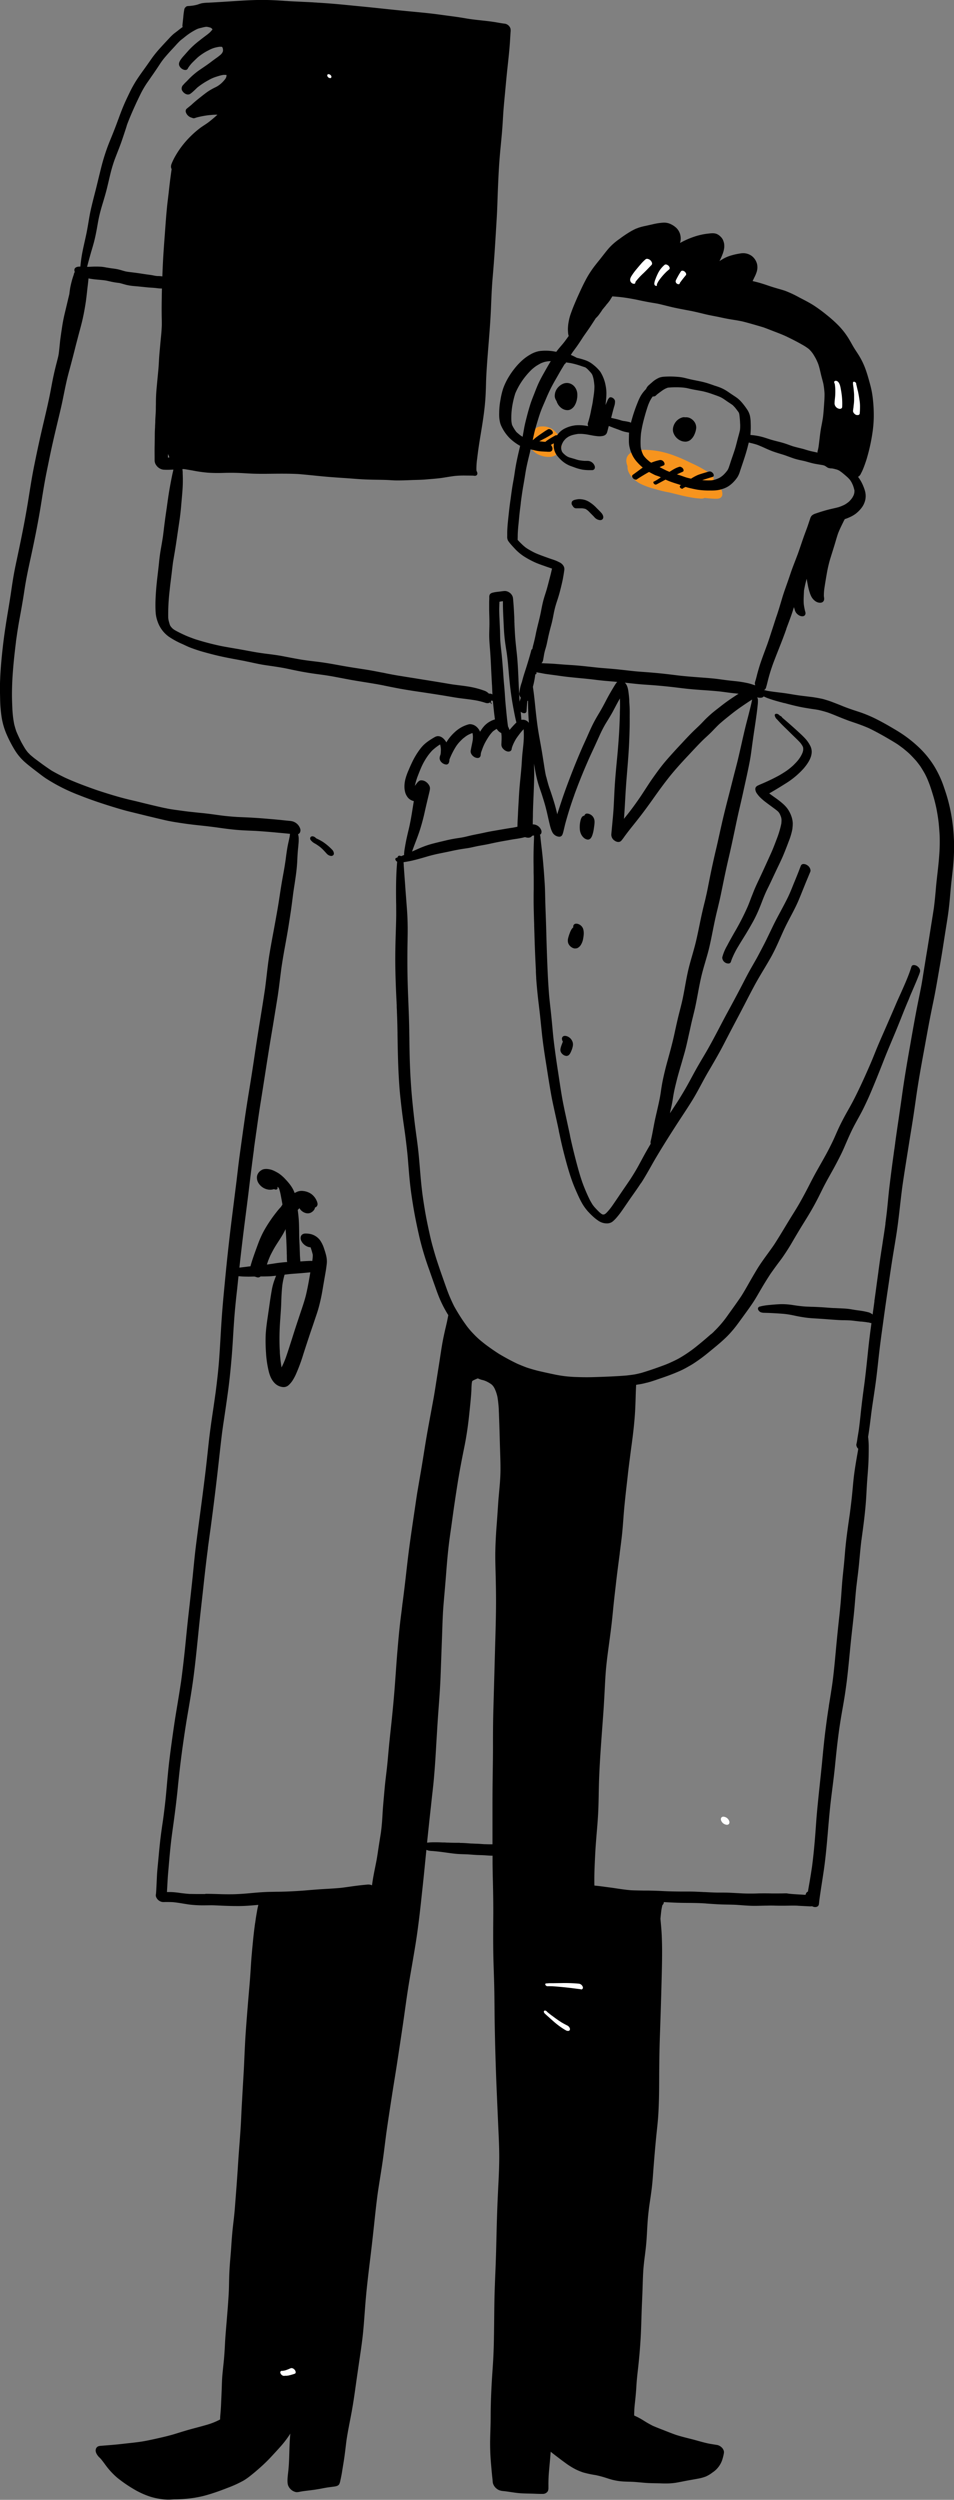 <svg xmlns="http://www.w3.org/2000/svg" viewBox="0 0 672.92 1762.38"><rect x="0" y="0" width="672.92" height="1762.38" fill="#808080" stroke="none"/><defs><style>.cls-1{fill:#fff;}.cls-2{fill:#f7941d;}</style></defs><title>Imagen 4</title><g id="Capa_2" data-name="Capa 2"><g id="Capa_1-2" data-name="Capa 1"><path class="cls-1" d="M508.74,1283.67a2.47,2.47,0,0,1-.09-2,1.77,1.77,0,0,1,1.61-.9,4.72,4.72,0,0,1,4,2.82,2.47,2.47,0,0,1,.1,2,1.77,1.77,0,0,1-1.61.9A4.75,4.75,0,0,1,508.74,1283.67Z"/><path class="cls-2" d="M385.65,322.06a16.38,16.38,0,0,1-4.74-1.11,12.91,12.91,0,0,1-6.79-5.65,9.89,9.89,0,0,1-.38-8.24,9.31,9.31,0,0,1,2.06-3.34,5.4,5.4,0,0,1,1.73-1.15,3.07,3.07,0,0,1,.5-.67,5.67,5.67,0,0,1,3.67-1.21,12,12,0,0,1,10.41,4.1,14.15,14.15,0,0,1,3.61,5.77,8.26,8.26,0,0,1,0,5.53,6,6,0,0,1-1.64,2.21,6.3,6.3,0,0,1-1.6,2.14,7.23,7.23,0,0,1-3.28,1.49,10.16,10.16,0,0,1-2.05.19C386.63,322.12,386.14,322.1,385.65,322.06Zm1.37-9.42c-1.55.44-1.1.36-.65.26l.65-.26a1.21,1.21,0,0,1-.09-.2l-.81.18c-.28.1-.54.21-.81.33l-.29.2Z"/><path class="cls-2" d="M502.8,351.55c-2-.11-3.91-.29-5.85-.52l-.37.19a4.65,4.65,0,0,1-1.56.3c-.59,0-1.16,0-1.74-.09-.9-.05-1.79-.15-2.69-.25a102.27,102.27,0,0,1-11.51-2.28c-2.32-.56-4.64-1.14-7-1.72a78.21,78.21,0,0,1-9.89-2.38l-.65-.17a51.51,51.51,0,0,1-9.69-3.52,21.06,21.06,0,0,1-6.79-5.54,12.8,12.8,0,0,1-1.21-1.88,9.44,9.44,0,0,1-.93-2.14,7.77,7.77,0,0,1-.27-2.94,9.16,9.16,0,0,1-.76-2.58,6.78,6.78,0,0,1,.45-3.93,10.41,10.41,0,0,1,1-1.54,6.79,6.79,0,0,1,1.38-1.18,10.78,10.78,0,0,1,3.54-1.46,28.18,28.18,0,0,1,8.44-.73,65.47,65.47,0,0,1,7.39.81,66.16,66.16,0,0,1,12.77,3.7c4,1.48,7.89,3.4,11.75,5.24a84.84,84.84,0,0,1,11.3,6.2,11.36,11.36,0,0,1,2.7,2.28,3,3,0,0,1,.75,1.78.69.69,0,0,1-.26.55,31,31,0,0,1,3.74,4c.38.49.7,1,1,1.55a9.79,9.79,0,0,1,.93,1.75,6.85,6.85,0,0,1,.69,4,3.11,3.11,0,0,1-1.84,2.22,6,6,0,0,1-2.18.34h-.36C504.37,351.65,503.58,351.6,502.8,351.55Zm-5-8.76-1.62-1.28-2.51-1.72,0,0a6.58,6.58,0,0,1,.57,1.16,19.39,19.39,0,0,1,1.62,1.65Z"/><path d="M396.32,287.91a9.53,9.53,0,0,1-3.5-4.42c-.09-.23-.17-.46-.24-.7a8.81,8.81,0,0,1-1.06-2.18,5.48,5.48,0,0,1-.19-2.17,12,12,0,0,1,.2-1.34,8.92,8.92,0,0,1,1.38-3.08,10.25,10.25,0,0,1,3.69-3.2,7,7,0,0,1,4.58-.69,7.29,7.29,0,0,1,4.29,2.77,8.91,8.91,0,0,1,1.71,4.29,14.61,14.61,0,0,1-.19,4.07,13.09,13.09,0,0,1-1.43,4.22,7.47,7.47,0,0,1-3.18,3.21,5.07,5.07,0,0,1-2.16.47A7.11,7.11,0,0,1,396.32,287.91Z"/><path d="M482.47,311.31a7.34,7.34,0,0,1-2.16-.57,9.05,9.05,0,0,1-2.53-1.56,9.49,9.49,0,0,1-2.86-4.35c-.9-3,.56-6.55,2.84-8.58a8.91,8.91,0,0,1,3.7-2,3.67,3.67,0,0,1,1.71-.05,3.88,3.88,0,0,1,.48,0,8.86,8.86,0,0,1,1,0l1,.19a6.16,6.16,0,0,1,1.43.59,8,8,0,0,1,3,2.85,7.08,7.08,0,0,1,1,3.9,14,14,0,0,1-1.23,4.52,10.12,10.12,0,0,1-2.87,3.91,5.86,5.86,0,0,1-3.85,1.21C482.9,311.33,482.69,311.33,482.47,311.31Z"/><path d="M419.86,364.28a27.44,27.44,0,0,1-1.79-2.24l-.18-.19c-.31-.28-.64-.54-1-.8-.54-.4-1.08-.77-1.64-1.12-.82-.5-1.66-1-2.53-1.41-.29-.12-.58-.24-.88-.34-.64-.19-1.28-.36-1.94-.49-.39-.07-.78-.13-1.17-.17s-1.08-.06-1.62,0v0a.84.84,0,0,1-.65.81h0a1.39,1.39,0,0,1-.3,0H406a2.46,2.46,0,0,1-1.59-1,2.43,2.43,0,0,1-.29-.5l0,0a1.32,1.32,0,0,1-.09-.8,1.94,1.94,0,0,1,0-.24,1.11,1.11,0,0,1,.71-1.2,8,8,0,0,1,2.05-.44,13.79,13.79,0,0,1,6.6.91,26.92,26.92,0,0,1,2.83,1.32,20.35,20.35,0,0,1,2.88,1.79,16,16,0,0,1,2.13,1.82c.45.48.83,1,1.23,1.54,0,.05.09.1.13.16l.31.35h0l.05.06,0,0a.47.47,0,0,1,.11.13l.07.08,0,0c.64.8,1.27,2.19.24,2.92a1.59,1.59,0,0,1-.95.29A3.84,3.84,0,0,1,419.86,364.28Z"/><path d="M422.21,366.52a5.84,5.84,0,0,1-2.77-1.71c-.59-.67-1.22-1.31-1.85-1.94l-1.16-1.16c-.45-.47-.91-.95-1.39-1.41l-.64-.55c-.39-.29-.78-.58-1.27-.89l-.16-.07-1-.25c-.44-.08-.88-.14-1.33-.19h-.16l-1,0c-.35,0-.71,0-1.06,0h-.85a6.52,6.52,0,0,1-.76,0,2.58,2.58,0,0,1-.38,0h0a4.24,4.24,0,0,1-2.29-1.42l0-.05a6,6,0,0,1-.49-.64,2.45,2.45,0,0,1,0-2.89,3.31,3.31,0,0,1,.84-.61,5.85,5.85,0,0,1,1.68-.52l.32-.06a11.6,11.6,0,0,1,1.79-.25l.53,0a14.7,14.7,0,0,1,3.59.51,13,13,0,0,1,3.76,1.8c.73.49,1.48,1,2.37,1.76a21,21,0,0,1,2.06,1.94l.53.54.84.83c.73.73,1.5,1.48,2.18,2.28a5.27,5.27,0,0,1,1.37,2.63,2.16,2.16,0,0,1-.78,2.1,2.41,2.41,0,0,1-1.41.4A4.47,4.47,0,0,1,422.21,366.52Z"/><path d="M511.92,678.85a4.38,4.38,0,0,1-2.45-3.45,2.76,2.76,0,0,1,0-.51,32.7,32.7,0,0,1,3.36-8.07l.36-.68c1.61-3.08,3.29-6,4.88-8.81a178.22,178.22,0,0,0,9.17-17.81c1-2.29,1.87-4.68,2.75-7L531,630c1.13-3,2.45-5.92,4.1-9.39,2.48-5.23,4.92-10.6,7.28-15.8l1.24-2.74c1.65-3.6,3-7.23,4.28-10.61a67.5,67.5,0,0,0,3.23-10.85c.06-.69.13-1.51.13-2.38v-.18c0-.42-.08-.84-.14-1.27s-.24-.85-.38-1.27-.37-.92-.57-1.39-.39-.7-.61-1.06-.36-.48-.55-.71l-.22-.24c-.52-.46-1.06-.9-1.61-1.33l-3.1-2.3-.37-.27c-1.18-.86-2.36-1.72-3.51-2.61a37.45,37.45,0,0,1-4.29-3.72,19.31,19.31,0,0,1-2.07-2.55,5.92,5.92,0,0,1-1.07-3,2.48,2.48,0,0,1,.62-1.69,4.35,4.35,0,0,1,1.53-1l.19-.08c.63-.3,1.27-.58,1.91-.85,1.36-.58,2.72-1.17,4.07-1.79,2.63-1.19,5.4-2.57,8.47-4.23,1.87-1.08,3.61-2.17,5.32-3.33a45.19,45.19,0,0,0,4.71-3.83c1-1,2-2,2.86-3a23.67,23.67,0,0,0,1.84-2.47l.2-.31a19.67,19.67,0,0,0,1.62-3.2,12.74,12.74,0,0,0,.45-1.74c0-.36,0-.71,0-1.06v-.15c0-.16,0-.33-.07-.54s-.1-.35-.16-.52a4,4,0,0,0-.21-.47c-.14-.26-.28-.52-.44-.77-.33-.5-.68-1-1-1.43-1.37-1.56-2.9-3-4.24-4.32-1.12-1.07-2.22-2.15-3.33-3.24l-1.52-1.5-1.33-1.3c-1.14-1.1-2.27-2.21-3.37-3.34-.81-.83-1.59-1.69-2.37-2.54l-.4-.44a4.76,4.76,0,0,1-1.65-3,.9.9,0,0,1,.24-.63,1.4,1.4,0,0,1,1-.34,2.36,2.36,0,0,1,.48.05,3.28,3.28,0,0,1,1.53.94l.28.24.29.23a2.39,2.39,0,0,1,1.44,1.23c4.28,3.63,8.5,7.37,12.53,11.11,1.42,1.3,2.58,2.45,3.64,3.59a22.46,22.46,0,0,1,3.71,5.37,9.18,9.18,0,0,1,.94,4c0,3.5-1.88,7.38-5.76,11.88a58.06,58.06,0,0,1-13.1,10.8c-3.06,1.94-6.14,3.81-9.18,5.58l-1.09.64-.84.47h0l0,0h0c1.35,1,2.7,2,4.06,2.94l.33.24.27.19a59.3,59.3,0,0,1,5,3.93,23.46,23.46,0,0,1,2.95,3.12,20.6,20.6,0,0,1,2.26,3.81,20.22,20.22,0,0,1,1.2,3.31,16.26,16.26,0,0,1,.53,3.49c0,.16,0,.32,0,.48a25.72,25.72,0,0,1-.23,3.12v.19l0,.15v.1h0v-.1a.13.13,0,0,0,0,.06v-.06a47.39,47.39,0,0,1-2.71,9.11l-.24.65c-1.28,3.41-2.48,6.45-3.68,9.31-1,2.32-2.13,4.69-3.13,6.78l-.57,1.18-.54,1.14-2,4.22c-.77,1.65-1.55,3.31-2.34,5l-1,2.09-.34.7c-.88,1.79-2,4-2.91,6.18-.74,1.72-1.42,3.46-2.09,5.21-.56,1.45-1.13,2.9-1.72,4.33a94.77,94.77,0,0,1-4.15,8.85c-1.54,2.82-3.19,5.69-5.06,8.78-.59,1-1.19,1.94-1.79,2.91l-.35.56c-1,1.64-2.3,3.68-3.44,5.64a60.38,60.38,0,0,0-4.76,9.42c-.2.55-.39,1.11-.57,1.67a1.72,1.72,0,0,1-1.78,1.22A4,4,0,0,1,511.92,678.85Z"/><path d="M118.48,1762.26h-.27c-.18,0-.36,0-.53,0l.33,0a48.59,48.59,0,0,1-12.08-2.11,58.59,58.59,0,0,1-11.77-5.41,95.52,95.52,0,0,1-11.55-8,53.31,53.31,0,0,1-8.83-9.78c-.79-1.06-1.58-2.11-2.42-3.14-.29-.34-.6-.66-.91-1a9.39,9.39,0,0,1-.85-.81c-1.18-1.33-2.58-3.44-2-5.34a3,3,0,0,1,1.7-2,7.33,7.33,0,0,1,2.07-.37l2.62-.21c3-.23,6.1-.48,9.15-.79s6.1-.69,9.15-1c3.3-.37,6.6-.75,9.88-1.36s6.68-1.37,10-2.12,6.53-1.52,9.76-2.44c3.9-1.17,7.76-2.42,11.68-3.52s8.17-2.15,12.22-3.34a48.37,48.37,0,0,0,8.87-3.49l.58-.34c0-.13,0-.27,0-.4,0-1.67.21-3.37.33-5s.25-3.57.33-5.36c.15-3.37.31-6.73.43-10.1.13-3.53.2-7.06.51-10.59.33-3.73.78-7.46,1.12-11.19s.55-7.74.75-11.61.52-7.47.82-11.2c.64-7.65,1.3-15.3,1.74-23,.22-3.79.23-7.6.34-11.39s.32-7.77.65-11.66c.32-3.7.63-7.4.87-11.1q.38-6.1,1-12.18c.42-3.79.9-7.57,1.25-11.37s.61-7.67.91-11.51q.93-11.77,1.67-23.56c.49-7.74,1.16-15.47,1.67-23.21.27-4,.45-7.91.62-11.87s.42-7.61.62-11.42c.4-7.72.94-15.43,1.29-23.15.35-8,.68-15.94,1.26-23.89s1.2-15.72,1.87-23.58c.33-4,.71-8,1-11.95.3-3.8.51-7.59.76-11.39.3-4.44.71-8.87,1.14-13.31s.86-8.66,1.46-13v0c0-.2,0-.4.08-.59s0-.26.05-.39a.5.5,0,0,1,0-.12l.12-.88c0,.13,0,.26,0,.38l.27-2c.3-2.21.69-4.42,1.07-6.62.18-1.07.39-2.14.63-3.2q.15-.67.33-1.32c-.9.06-1.79.14-2.69.22-3.54.3-7.09.56-10.64.59h-1.53c-3.44,0-6.88-.1-10.32-.25l-6-.26c-2-.08-4,0-5.93,0a82.75,82.75,0,0,1-11.46-.53c-3.9-.53-7.75-1.35-11.68-1.7h0c-1.8-.09-3.6-.12-5.39-.1a19.64,19.64,0,0,1-2,0A5.69,5.69,0,0,1,110,1337a3.81,3.81,0,0,1,0-1.68c.13-1,.18-2.11.24-3.17.11-2,.2-4,.3-6.06s.18-4.32.35-6.48c.18-2.32.43-4.65.65-7,.45-4.84.88-9.68,1.42-14.51s1.26-9.83,2-14.74l-.06.46c.63-4.62,1.21-9.23,1.72-13.87s.88-9.21,1.3-13.83.87-9.47,1.43-14.18,1.17-9.39,1.82-14.07c0,.16,0,.32-.07.49,1-7.18,2-14.36,3.19-21.51s2.4-14.35,3.46-21.55l-.06.5c1.08-8,2-15.93,2.84-23.93.77-7.65,1.5-15.29,2.36-22.92q1.39-12.21,2.7-24.41c.86-8,1.52-16,2.51-23.94s2.08-16.13,3.16-24.19,2.15-16.35,3.16-24.54c1-7.9,1.83-15.81,2.68-23.72s2-16,3.19-23.9c.62-4.15,1.2-8.3,1.79-12.46,1-7.81,1.92-15.63,2.5-23.5.59-8.11,1-16.21,1.51-24.32s1.17-16,1.93-23.93,1.49-15.68,2.32-23.5c.89-8.27,1.82-16.53,2.84-24.79,1-8,2-15.94,3-23.92,1-7.59,1.76-15.19,2.8-22.77q1.67-12.32,3.42-24.61c1.11-7.81,2.34-15.61,3.62-23.4s2.46-15.44,3.6-23.17q1.79-12.09,3.76-24.16c1.29-7.92,2.57-15.85,3.73-23.79a.51.51,0,0,0,0,.13l0-.24a.13.13,0,0,0,0-.06c1-7.54,1.67-15.11,2.89-22.63,1.29-8,2.86-15.87,4.28-23.81.63-3.54,1.28-7.08,1.87-10.63s1.13-7.25,1.69-10.87,1.18-7.27,1.85-10.9,1.25-7,1.75-10.51c.39-3,.78-6.07,1.31-9.09.48-2.7,1.18-5.35,1.65-8,.06-.48.1-1,.15-1.47l-1.51-.15c-2.58-.26-5.16-.48-7.74-.72q-7.72-.74-15.48-1.22c-4.19-.17-8.4-.31-12.58-.67s-8.42-.9-12.62-1.5-8.47-1.11-12.72-1.56-8.26-.9-12.37-1.51c-4.37-.64-8.75-1.29-13.07-2.28s-8.44-2-12.66-3q-6.09-1.51-12.2-3c-4.12-1-8.17-2.22-12.22-3.46-7.91-2.44-15.76-5.07-23.44-8.14a124.7,124.7,0,0,1-23.56-11.86c-1.78-1.19-3.48-2.49-5.17-3.79s-3.4-2.59-5.08-3.91-3.43-2.72-5.06-4.2a37.87,37.87,0,0,1-6.6-8,90.28,90.28,0,0,1-5.87-11.3,50,50,0,0,1-3.59-12.88,102.59,102.59,0,0,1-.93-12.75c-.11-4.14-.19-8.27,0-12.41.34-8.49,1.13-16.92,2.13-25.36S4.57,437.22,6,428.81c.67-4.09,1.34-8.17,1.93-12.27s1.2-8.12,1.93-12.16,1.62-8.08,2.47-12.11c.88-4.19,1.77-8.38,2.62-12.59,1.66-8.14,3.2-16.31,4.56-24.51,1.4-8.41,2.62-16.85,4.28-25.22s3.45-16.81,5.36-25.17,4-16.74,5.73-25.15c.82-3.91,1.49-7.85,2.27-11.76.85-4.25,1.84-8.45,2.94-12.64,1-4,2.11-8,3.09-12,1-4.2,2-8.43,3-12.63s2.2-8.06,3.24-12.1,1.89-7.82,2.77-11.75c.36-1.61.69-3.23,1.11-4.84.47-1.81,1-3.59,1.6-5.38.22-.71.46-1.41.7-2.1a5.51,5.51,0,0,1-.82-.48,5.43,5.43,0,0,1-2-2.27,2.65,2.65,0,0,1-.1-2.28c.8-1.34,2.49-1.46,4-1.43.17-1.76.38-3.53.62-5.28.93-6.66,2.72-13.16,4-19.75.64-3.38,1.18-6.78,1.77-10.17s1.34-6.57,2.14-9.84,1.68-6.6,2.51-9.9c.79-3.13,1.52-6.29,2.3-9.42.83-3.33,1.61-6.68,2.56-10s2.05-6.69,3.26-10c1.11-3,2.39-6,3.59-9s2.33-5.91,3.43-8.9h0c.06-.17.12-.34.19-.51l-.15.38c.12-.31.23-.63.35-1l-.14.38c.07-.19.14-.38.22-.58,0,0,0,0,0,0s0,0,0,.07l.06-.15a0,0,0,0,1,0,0c1.18-3.23,2.37-6.44,3.7-9.61s2.7-6,4.14-9a85,85,0,0,1,4.69-8.59c1.82-2.85,3.79-5.61,5.77-8.35s3.76-5.31,5.65-8a80.71,80.71,0,0,1,5.83-7.09c2.07-2.3,4.19-4.56,6.3-6.81a34.53,34.53,0,0,1,3.19-3.1c1-.78,2-1.49,2.94-2.25s2-1.59,3.07-2.33l.19-.13a2.67,2.67,0,0,1-.18-1.15c.16-1.85.39-3.7.59-5.56A50.23,50.23,0,0,1,130,6.67a2.68,2.68,0,0,1,.5-1.19l.34-.35a2.27,2.27,0,0,1,1.62-.84c.73-.07,1.46-.07,2.19-.15l-.32,0c.65-.07,1.31-.13,2-.23a25.5,25.5,0,0,0,3.33-.77,20.91,20.91,0,0,1,2.79-.86,33.73,33.73,0,0,1,4.49-.39c3.4-.16,6.79-.37,10.19-.58,7-.43,14-.95,21-1.22q5.19-.19,10.36-.09c3.41.07,6.81.28,10.21.48h.12l1.36.08-.43,0,1.2.07h-.13l2.54.14-.43,0c6.17.35,12.35.57,18.53.92l-.44,0,2.91.16-.44,0c7.13.4,14.24,1,21.35,1.71S259,4.92,266.11,5.68s14.12,1.5,21.18,2.18,14,1.28,21,2.2c3.51.47,7,.95,10.52,1.41s7,1,10.48,1.61c6.88,1.14,13.86,1.49,20.74,2.66,1.61.28,3.21.58,4.83.81.57.08,1.14.11,1.7.24a5.07,5.07,0,0,1,3.5,3.29,7.52,7.52,0,0,1,.07,2.55c-.08,1.57-.2,3.13-.29,4.7-.38,6.94-1.17,13.87-1.92,20.79s-1.33,13.77-2,20.67c-.33,3.56-.67,7.12-.91,10.7-.22,3.27-.39,6.55-.62,9.82-.51,7.23-1.34,14.43-1.93,21.66-.58,7-.89,14-1.2,21.06s-.44,14.18-.86,21.25c-.43,7.26-.86,14.52-1.34,21.78-.46,7.09-1,14.17-1.61,21.24s-.84,13.92-1.13,20.89c-.59,14.24-2.08,28.42-3,42.64-.23,3.52-.41,7.05-.5,10.59s-.21,7.33-.47,11c-.5,7-1.52,13.93-2.64,20.84-.77,4.69-1.57,9.39-2.24,14.1-.33,2.35-.63,4.69-.91,7.05a50.69,50.69,0,0,0-.52,7.49c0,.38.05.77.09,1.15a3.47,3.47,0,0,1,.57,1.43,1.66,1.66,0,0,1-1,1.86,3.28,3.28,0,0,1-1.73,0c-1.87-.07-3.75-.05-5.63-.08a67.94,67.94,0,0,0-7.27.26c-3.32.38-6.59,1-9.89,1.48-3.5.46-7.05.69-10.56,1s-7,.31-10.51.45c-3,.13-5.95.25-8.93.25h-1.53c-1.9,0-3.8-.16-5.7-.27-3.38-.17-6.74-.18-10.12-.24-3.71-.07-7.42-.19-11.12-.46-3.44-.24-6.87-.53-10.31-.75-3.63-.24-7.26-.49-10.89-.79-7.07-.58-14.12-1.44-21.2-2-6.87-.35-13.75-.26-20.63-.18-3.75.05-7.51.05-11.27-.08-3.41-.12-6.83-.39-10.25-.52-3.68-.13-7.34-.12-11,0s-7.27.06-10.9-.2A93.66,93.66,0,0,1,136,331.73c-2.46-.44-4.92-.83-7.38-1.24a23.78,23.78,0,0,1,.24,2.4v0a.11.11,0,0,1,0,.05h0V333c0,.09,0,.17,0,.26a.38.38,0,0,1,0-.1c0,.17,0,.34,0,.51v.17a.28.28,0,0,0,0,.09v0a96.8,96.8,0,0,1-.1,11c-.24,3.6-.59,7.19-.9,10.79-.32,3.86-.73,7.7-1.3,11.52s-1.13,7.6-1.68,11.41c-.43,2.95-.87,5.91-1.35,8.85s-1,5.94-1.5,8.93c-.42,3.19-.76,6.4-1.16,9.6-.43,3.43-.88,6.86-1.22,10.31a145.8,145.8,0,0,0-1,19.14c.06.61.14,1.21.25,1.81.25,1.06.55,2.1.88,3.15.08.21.18.42.28.63l.24.4c.2.27.4.53.61.78s.52.56.79.83l.47.4c.36.26.72.51,1.09.75,1.76,1,3.58,1.91,5.42,2.78l-.32-.14c1.51.69,3,1.4,4.54,2s3.17,1.22,4.79,1.78a188.35,188.35,0,0,0,18.57,4.86c3.65.7,7.33,1.31,11,1.94s7.34,1.33,11,2,7.44,1.2,11.18,1.66,7.57,1,11.32,1.75c3.57.69,7.14,1.38,10.73,2s7.21,1.06,10.83,1.49c3.8.44,7.58,1,11.34,1.65s7.51,1.38,11.27,2c3.92.67,7.85,1.25,11.78,1.86,4.22.64,8.4,1.44,12.58,2.27h0l.22,0h0l.22.05h0l2.12.43-.12,0c3.67.73,7.35,1.44,11.05,2,3.89.65,7.79,1.25,11.68,1.88,7.49,1.2,15,2.39,22.44,3.67,4.12.71,8.28,1.07,12.41,1.71a62,62,0,0,1,12.79,3.24A8,8,0,0,1,344.8,489c.21,0,.42,0,.64,0a3.41,3.41,0,0,1,1.92.6c-.13-2.3-.21-4.59-.32-6.88l0,.6c-.21-4.05-.43-8.1-.63-12.15,0-.19,0-.38,0-.57v.23c-.17-3.26-.33-6.53-.54-9.78-.22-3.53-.59-7-.74-10.59s.07-6.94.1-10.42-.15-6.8-.19-10.2c0-1.65,0-3.31,0-5,0-.86.05-1.71.08-2.56,0-.39,0-.77,0-1.16a4.16,4.16,0,0,1,.3-1.89c.64-1.12,1.88-1.35,3-1.6,1.38-.29,2.78-.42,4.17-.58.73-.08,1.46-.2,2.2-.28a8.89,8.89,0,0,1,1.86-.08,5.9,5.9,0,0,1,2.58,1,5.82,5.82,0,0,1,2.49,3.31,11.94,11.94,0,0,1,.21,1.46c.26,2.92.46,5.83.62,8.76.06,1.37.15,2.75.21,4.13v0h0s0,.08,0,.12v.29h0a.13.13,0,0,0,0,.06v.1h0l.06,1.32,0,.47v.34a.22.22,0,0,1,0,.08v.08h0c0,.46.05.93.07,1.39,0,0,0,0,0,0s0,.07,0,.11v0a1.55,1.55,0,0,1,0,.22l0,.33v0c.16,3.13.29,6.26.54,9.39.26,3.36.64,6.71,1,10.06.72,6.35,1,12.75,1.29,19.14h0v0c0,.12,0,.24,0,.37a0,0,0,0,1,0,0h0v0c0,.68.07,1.37.1,2.05v.1h0v0s0,.06,0,.1v0c0,.09,0,.18,0,.27,0-.07,0-.14,0-.22.09,1.82.18,3.63.26,5.45,0-.15,0-.29,0-.44,0,.81.08,1.61.12,2.43a.92.92,0,0,1,0-.16c0,.1,0,.19,0,.3v.07a0,0,0,0,1,0,0v0a0,0,0,0,0,0,0h0c.1,1.84.2,3.68.32,5.53.26-.95.55-1.89.84-2.82a5.45,5.45,0,0,1-1.07-2.31,3.22,3.22,0,0,1,.08-1.41,34.5,34.5,0,0,1,.68-3.81,31.82,31.82,0,0,1,1.1-3.56c.56-2.22,1.18-4.41,1.89-6.58,1.59-4.88,3.11-9.79,4.46-14.75.08-.33.15-.66.26-1a1.7,1.7,0,0,1,.57-.85l.2-.11c.14-.78.28-1.55.49-2.3.69-2.6,1.32-5.21,1.84-7.85,1.05-5.39,2.64-10.66,3.69-16.06.54-2.76,1.05-5.52,1.78-8.24.68-2.52,1.56-5,2.29-7.48.77-2.68,1.44-5.39,2.15-8.09.35-1.34.71-2.67,1-4,.21-.87.41-1.75.61-2.62-1.3-.46-2.62-.88-3.92-1.34-2.59-.93-5.23-1.79-7.75-2.89a64,64,0,0,1-8.12-4.36,34.94,34.94,0,0,1-6.69-5.69c-.82-.87-1.63-1.75-2.41-2.66a25.37,25.37,0,0,1-2.08-2.66,5.57,5.57,0,0,1-.63-3.12c0-1,0-2,0-3.06.07-2.7.29-5.4.57-8.09s.57-5.48.89-8.22c.28-2.49.63-5,1-7.45a.09.09,0,0,1,0,.05.17.17,0,0,0,0-.07s0,0,0-.06h0v0h0a.06.06,0,0,1,0,0s0,0,0,0v0c.39-2.87.76-5.74,1.23-8.6.45-2.71,1-5.4,1.39-8.11s.84-5.57,1.38-8.33,1.16-5.52,1.81-8.27c.28-1.2.56-2.39.83-3.59a34.61,34.61,0,0,1-7.53-5.6,30.22,30.22,0,0,1-5.59-8.06,13.43,13.43,0,0,1-1-2.66c-.19-.8-.34-1.61-.47-2.43a29.32,29.32,0,0,1-.17-4.49,50.26,50.26,0,0,1,.86-9,53.7,53.7,0,0,1,2-8.39,45.49,45.49,0,0,1,4-8.21,54.51,54.51,0,0,1,4.33-6.12,45.09,45.09,0,0,1,5.31-5.57,32.81,32.81,0,0,1,5.79-4.07,18.45,18.45,0,0,1,3.42-1.54,17.23,17.23,0,0,1,1.9-.54,19.35,19.35,0,0,1,2.14-.31l-.26,0,.32,0h.14a34.18,34.18,0,0,1,8.51.36l1.82.32c1.49-2.11,3.28-4,4.91-6,1.36-1.66,2.57-3.43,3.84-5.16a10.08,10.08,0,0,1-.47-2.62,25.92,25.92,0,0,1-.09-2.79c.05-.91.11-1.8.22-2.71s.31-2,.51-3a31.87,31.87,0,0,1,1.28-4.56c.58-1.61,1.15-3.21,1.8-4.8q1.94-4.77,4.08-9.43c1.37-3,2.75-6,4.3-8.92,1-1.94,2.09-3.87,3.29-5.7l-.13.19.47-.72c.27-.39.54-.79.79-1.19l-.11.18c1.83-2.73,3.93-5.27,6-7.85s4.19-5.44,6.41-8a42.78,42.78,0,0,1,7.54-6.55,83.44,83.44,0,0,1,8.29-5.52c.84-.46,1.68-.9,2.54-1.32s1.66-.66,2.5-1a40.21,40.21,0,0,1,4.82-1.27c1.71-.37,3.42-.76,5.12-1.14a44.27,44.27,0,0,1,4.81-.91c1-.12,2-.23,3-.28a11,11,0,0,1,5.52,1.32,14.71,14.71,0,0,1,3.48,2.46,10.31,10.31,0,0,1,2.94,6,10.59,10.59,0,0,1-.41,4.58,58.23,58.23,0,0,1,9.75-4.35,46.12,46.12,0,0,1,9.7-2.23c2.13-.22,4.39-.61,6.43.2a8.5,8.5,0,0,1,2.73,1.9,7.52,7.52,0,0,1,1.73,2.41,12.7,12.7,0,0,1,.75,2.41,11.33,11.33,0,0,1,.11,2.85,18.75,18.75,0,0,1-1.41,5.24c-.3.8-.64,1.59-1,2.37s-.63,1.35-1,2c1.2-.79,2.44-1.55,3.71-2.22a27.26,27.26,0,0,1,5.32-2,41.63,41.63,0,0,1,5.16-1.12,13,13,0,0,1,3.35-.26,10.3,10.3,0,0,1,5.48,2.09,10.46,10.46,0,0,1,3.54,5.55,10.79,10.79,0,0,1-.28,5.58,26,26,0,0,1-1.64,3.89c-.4.85-.81,1.69-1.23,2.53l2.08.49c3.49.84,6.88,2,10.28,3.16,1.67.54,3.35,1.06,5,1.54,1.94.55,3.87,1.08,5.77,1.74a79.42,79.42,0,0,1,10,4.72c3.36,1.73,6.74,3.45,9.93,5.47a104,104,0,0,1,9.18,6.74,92.37,92.37,0,0,1,8.53,7.65,52.73,52.73,0,0,1,7.64,10.12c.88,1.48,1.69,3,2.56,4.48,1,1.7,2.1,3.33,3.18,5a52.51,52.51,0,0,1,5.32,10.49c1.34,3.61,2.37,7.32,3.36,11a65.65,65.65,0,0,1,2.1,11.39,101,101,0,0,1,.54,12.05,84.58,84.58,0,0,1-1,11.45A129.83,129.83,0,0,1,611.18,324c-.82,2.54-1.7,5.08-2.77,7.53-.34.78-.73,1.55-1.13,2.3a4.68,4.68,0,0,1-1.71,2.14l-.36.19c.3.39.61.8.89,1.22a29,29,0,0,1,3,5.76,26.44,26.44,0,0,1,1,2.89,13.34,13.34,0,0,1,.34,5.86,14.23,14.23,0,0,1-2.7,6.1,22.61,22.61,0,0,1-4.25,4.27,22.38,22.38,0,0,1-4.53,2.54,21.11,21.11,0,0,1-2.55,1l-.67.22v.11a.69.69,0,0,1-.33.64c-.56,1.26-1.22,2.49-1.81,3.73-.87,1.79-1.69,3.6-2.42,5.45-1,2.9-1.8,5.87-2.7,8.81-1,3.21-2,6.4-3,9.63a94.6,94.6,0,0,0-2.19,9.42c-.59,3.36-1.16,6.73-1.67,10.1a37.73,37.73,0,0,0-.5,6c0,.38.05.76.1,1.14a4.59,4.59,0,0,1,0,2,2.67,2.67,0,0,1-.93,1.38,2.92,2.92,0,0,1-1.78.49,5.25,5.25,0,0,1-.56,0,6,6,0,0,1-2.87-1.13,9.35,9.35,0,0,1-2.6-2.86,17,17,0,0,1-1.45-3.56,39.32,39.32,0,0,1-1.2-4.81c-.29-1.51-.57-3-.82-4.53a77.72,77.72,0,0,0-1.91,8.39c-.06,1.57-.15,3.13-.2,4.7-.06,1.33-.06,2.67,0,4s.38,3,.68,4.46c.07.31.13.62.21.93l.18.66a3.65,3.65,0,0,1,.21,1.28,2.06,2.06,0,0,1-1.71,2,3.08,3.08,0,0,1-.61.05,5.1,5.1,0,0,1-2.75-1,6,6,0,0,1-2.35-3.06c-.25-.8-.5-1.61-.73-2.41-.34,1-.67,2.1-1,3.15-1.26,3.8-2.68,7.54-4.09,11.29-.1.26-.19.51-.28.76v0a0,0,0,0,0,0,0h0v0s0,0,0,0h0c0,.05,0,.1,0,.15v0a1,1,0,0,0,0,.1l0-.05-.07.18s0,0,0,0h0v0a.08.08,0,0,1,0,0c-.4,1.13-.8,2.26-1.21,3.38l.18-.5c-2.62,7.2-5.6,14.25-8.27,21.42-1.17,3.25-2.24,6.54-3.13,9.87-.42,1.54-.77,3.09-1.17,4.63-.16.61-.33,1.22-.51,1.82a3.88,3.88,0,0,1-.79,1.72,2.77,2.77,0,0,1-.79.52l0,0c.82.21,1.65.41,2.48.59,4.7.82,9.46,1.2,14.18,1.94,2.55.4,5.09.86,7.65,1.22,2.82.39,5.65.72,8.49,1.06,2.61.31,5.18.77,7.75,1.3,1.33.27,2.64.7,3.94,1.09s2.54.83,3.78,1.31c2.62,1,5.22,2,7.81,3.08,2.27.91,4.57,1.71,6.87,2.5,2.67.88,5.37,1.71,8,2.74a92.17,92.17,0,0,1,8.44,3.75c4.87,2.46,9.6,5.19,14.26,8a89,89,0,0,1,14.62,10.93,66.68,66.68,0,0,1,11.86,14.29,76.51,76.51,0,0,1,4.38,8.43c1.17,2.62,2.11,5.33,3,8a115.29,115.29,0,0,1,4.16,15.49,126.41,126.41,0,0,1,2.1,16.1c.17,2.81.33,5.62.32,8.43s-.11,5.6-.27,8.4c-.33,5.55-1,11.05-1.63,16.58-.63,5.78-1,11.59-1.66,17.38-.6,5.59-1.55,11.13-2.43,16.69-.93,5.8-1.79,11.62-2.75,17.42-.87,5.29-1.82,10.56-2.72,15.84-1,5.73-2,11.44-3.19,17.13s-2.35,11.51-3.43,17.28-2.11,11.59-3.18,17.38c-2,10.85-3.95,21.71-5.51,32.64-.8,5.65-1.6,11.3-2.49,16.94s-1.83,11.28-2.72,16.92c-1.57,10-3.23,20-4.64,30,0-.17.05-.35.08-.53-1.49,11.23-2.45,22.53-4.21,33.72-.87,5.57-1.83,11.12-2.72,16.69s-1.72,11.25-2.54,16.88c-1.22,8.2-2.42,16.41-3.55,24.62,0-.16,0-.32.07-.49-.55,4-1.09,8-1.65,12l-.06.41c-.58,4.38-1.16,8.76-1.66,13.15-.55,4.67-1,9.35-1.57,14-1,9-2.51,17.86-3.76,26.79-.59,4.57-1.1,9.14-1.76,13.7-.22,1.57-.45,3.13-.7,4.69,0,.36.08.73.11,1.09a58.77,58.77,0,0,1,.32,6.07c0,4-.05,8.11-.27,12.15s-.57,8.1-.86,12.14-.44,7.89-.69,11.83c-.56,8.75-1.66,17.42-2.85,26.1h0c-.12.87-.24,1.76-.36,2.65a.17.17,0,0,1,0-.07s0,.08,0,.11c0,.18,0,.36-.07.54l0-.19c-1,7.77-1.46,15.6-2.41,23.37-.48,4-1,7.91-1.42,11.88-.42,4.25-.74,8.5-1.11,12.75-.71,8-1.74,16-2.56,24s-1.52,16-2.42,23.94c-.23,2.08-.48,4.17-.76,6.25,0-.2,0-.41.08-.6-.19,1.4-.38,2.8-.58,4.2-.69,5-1.57,10-2.44,14.93q-1.37,7.71-2.44,15.44l.09-.58c-1.11,8.06-1.93,16.15-2.74,24.26s-1.94,16.08-2.89,24.12c-1.85,15.75-2.56,31.62-4.71,47.34-1,7.11-2.2,14.17-3.19,21.27-.1.76-.2,1.51-.29,2.26s-.14,1.7-.31,2.53c0,0,0,0,0,0a.09.09,0,0,1,0,0,2.26,2.26,0,0,1-.46.93,2.63,2.63,0,0,1-2,.81l-.51,0a5.38,5.38,0,0,1-1.78-.57,6.94,6.94,0,0,1-1.29.1c-.67,0-1.34-.06-2-.1-2.37-.12-4.75-.23-7.14-.37l.66,0c-3.52-.18-7,0-10.55,0-2,0-3.9,0-5.85-.06s-3.63-.06-5.44,0c-3.55,0-7.09.22-10.63.13-3.77-.09-7.54-.43-11.3-.69-3.44-.17-6.87-.16-10.32-.27-3.73-.13-7.45-.43-11.17-.67l.63,0-2.46-.14h0c-4.81-.27-9.64-.25-14.47-.31-4.43-.07-8.84-.29-13.26-.55v.15a2.76,2.76,0,0,1-1,2,34.7,34.7,0,0,0-.78,4l.09-.62c-.3,2.09-.5,4.19-.69,6.29.36,4,.77,8,.93,12.07s.27,8.21.23,12.32c0,3.86-.07,7.72-.16,11.58-.36,15.73-.86,31.45-1.4,47.17-.27,7.85-.4,15.7-.46,23.55-.07,8,0,16-.31,24.08-.13,3.76-.31,7.53-.64,11.28s-.78,7.7-1.17,11.55c-.76,7.73-1.4,15.47-2,23.22-.32,4.31-.6,8.63-1.12,12.93s-1.17,8.49-1.79,12.73c-.48,3.73-.91,7.45-1.16,11.21-.27,3.93-.44,7.86-.7,11.79s-.68,7.66-1.17,11.48-1,7.92-1.23,11.91-.35,8-.47,12.06c-.12,3.83-.3,7.66-.47,11.49-.34,7.83-.42,15.67-.89,23.49q-.68,11.4-2,22.73c-.42,3.68-.79,7.34-1,11s-.53,7.14-.92,10.7c-.22,2-.44,4-.54,5.94,0,1-.07,1.92-.09,2.87q0,.51,0,1l2.31,1.1c1.86.92,3.63,2,5.41,3.13s3.46,2,5.25,2.95c2.68,1.2,5.41,2.22,8.14,3.29s5.65,2.24,8.51,3.24c3.82,1.21,7.67,2.13,11.54,3.12s7.66,2.2,11.56,3c1.88.33,3.77.63,5.65.93,2.57.4,5.39,3,4.92,5.75a31.17,31.17,0,0,1-.89,3.85,17.12,17.12,0,0,1-7.23,9.87,22.34,22.34,0,0,1-4.69,2.81,30.48,30.48,0,0,1-5.64,1.51c-1.84.36-3.7.67-5.55,1-3.3.56-6.56,1.3-9.86,1.85a44.35,44.35,0,0,1-7.19.51c-1.05,0-2.11,0-3.17-.06-3.55-.11-7.1-.08-10.64-.33-3.1-.22-6.18-.57-9.29-.76-2.17-.09-4.34-.11-6.5-.22a41.57,41.57,0,0,1-7.53-1.1c-2.11-.5-4.16-1.24-6.23-1.87s-4.05-1.13-6.12-1.56a72.79,72.79,0,0,1-8.63-1.84,40.71,40.71,0,0,1-5.48-2.25,48.39,48.39,0,0,1-4.71-2.77c-1.28-.81-2.49-1.75-3.71-2.63s-2.45-1.82-3.66-2.75c-1.84-1.39-3.69-2.77-5.46-4.24,0,.45-.07.9-.1,1.34-.29,3.86-.67,7.7-1,11.55a99.76,99.76,0,0,0-.48,10.79c0,.68,0,1.35,0,2a5,5,0,0,1-.43,2.13,4,4,0,0,1-3.49,1.92l-1,0-1.11,0c-1.27,0-2.54-.07-3.8-.12-3.61-.14-7.2-.1-10.8-.4s-7.27-1.07-10.93-1.44a12.64,12.64,0,0,1-2.92-.54,6.79,6.79,0,0,1-1.64-.87,7.74,7.74,0,0,1-3-4,12,12,0,0,1-.28-2.31c-.06-.73-.14-1.45-.23-2.17-.2-1.79-.36-3.59-.52-5.39-.3-3.44-.63-6.87-.79-10.32-.17-3.61-.24-7.23-.17-10.85.08-4,.24-8,.32-12,.07-3.83,0-7.66.13-11.49.18-7.91.58-15.81,1.12-23.7.26-4,.56-7.92.73-11.88s.29-8,.36-12.07c.15-8.29.2-16.59.32-24.88s.5-16.63.83-24.94.53-16.63.72-24.94.47-16.81.85-25.21c.37-8.11.87-16.21,1-24.33.17-8.32-.28-16.63-.65-24.94s-.74-16.8-1.1-25.2q-1.05-24.75-1.45-49.52c-.11-7.89-.12-15.78-.29-23.67-.17-8.28-.57-16.55-.68-24.84-.13-8.51-.07-17,0-25.55.05-8-.08-16-.27-24-.11-4.29-.2-8.57-.24-12.86,0-1.83,0-3.67,0-5.5h-.14c-2,0-3.93-.19-5.89-.31-1.73-.09-3.47-.11-5.2-.19-2.05-.11-4.1-.29-6.15-.42-2.37-.12-4.75-.14-7.12-.3s-4.81-.5-7.2-.83-4.53-.63-6.81-.88c-1.22-.12-2.44-.26-3.67-.36a18.62,18.62,0,0,1-2.88-.29l-.24-.05a4.3,4.3,0,0,1-.9-.35l-.08,0v0l-.1,0-.06,0h0l-.24-.16c-.86,8.53-1.66,17-2.59,25.56-.87,8-1.68,16-2.68,24-.52,4.13-1.06,8.25-1.67,12.37s-1.34,8.48-2.06,12.71c-1.32,7.91-2.76,15.8-4,23.72-1.26,8.08-2.3,16.19-3.49,24.28q-1.85,12.56-3.77,25.1c-1.26,8.44-2.69,16.85-4,25.29-1.41,9.2-2.84,18.39-4.13,27.61l.09-.6c-.91,6.83-1.69,13.68-2.69,20.5-1.06,7.17-2.28,14.32-3.33,21.48-1.08,8-1.9,16-2.76,24q-1.32,12.38-2.85,24.74c-1,8.31-2,16.62-2.75,25s-1.18,16.45-2,24.66c-.65,6.54-1.64,13-2.6,19.54q-1.38,9.38-2.7,18.75c-.91,6.68-1.92,13.33-3.18,19.95-1.12,5.92-2.34,11.81-3.22,17.77-.46,3.63-.86,7.25-1.35,10.86s-1.13,7.18-1.69,10.77c-.34,2.24-.79,4.45-1.29,6.67a10,10,0,0,1-.67,2.29c-.79,1.64-2.87,1.78-4.44,2-1.87.25-3.73.46-5.59.8s-3.67.72-5.51,1c-3.42.61-6.89.89-10.33,1.4-.83.12-1.65.27-2.47.44a7.7,7.7,0,0,1-1.51.19l-.54,0a7.32,7.32,0,0,1-4.24-2.35,6.9,6.9,0,0,1-1.82-3.53,17.35,17.35,0,0,1-.11-3.38c.07-2,.39-4.07.59-6.09.7-7,.58-14,1-20.94.1-1.67.24-3.35.38-5a72.45,72.45,0,0,1-6.36,8.51c-2.65,3-5.32,5.88-8,8.75-2.94,3.1-6.09,6-9.3,8.75-1.43,1.25-2.91,2.45-4.4,3.63a42.23,42.23,0,0,1-4.86,3.44,78.62,78.62,0,0,1-11.16,5.11c-3.76,1.48-7.54,2.88-11.39,4.1-2.13.67-4.26,1.3-6.43,1.83-1.84.44-3.72.8-5.58,1.11a86.88,86.88,0,0,1-9.79,1c-1.42.08-2.82.12-4.23.12S120,1762.33,118.48,1762.26ZM561.6,1335.49l1.25.08,2.68.15,2.32.14h.1l.16-.07.24-.16a2.46,2.46,0,0,1,1.55-2.06c.21-1.35.45-2.71.68-4.06l.15-.83.3-1.71c.67-3.93,1.27-7.74,1.8-11.34.9-7,1.66-14.63,2.33-23.42l.27-3.79c.2-2.74.39-5.48.62-8.22.32-3.87.72-7.81,1.1-11.63l.07-.73c.37-3.69.77-7.38,1.16-11.07q.72-6.68,1.39-13.35l.21-2.24c.67-7,1.36-14.25,2.27-21.35.59-4.63,1.38-10.71,2.37-16.75l0-.34c.86-5.23,1.74-10.63,2.51-16,1-7.42,1.65-14.45,2.49-23.59.69-7.53,1.5-15.55,2.49-24.49.45-4.23.84-8.34,1.14-12.22.13-1.65.24-3.3.36-5l.05-.75c.16-2.15.31-4.3.5-6.45s.43-4.51.67-6.76c.18-1.73.36-3.45.53-5.18s.33-3.74.49-5.61l.05-.63c.15-1.84.3-3.68.49-5.52.67-6.78,1.65-13.62,2.6-20.25l.42-2.89c.46-3.51.91-7.13,1.35-11.07.27-2.46.5-4.92.73-7.38.14-1.56.28-3.12.44-4.68.69-7,1.91-13.94,3.1-20.68l.37-2.17a4.25,4.25,0,0,1-1.38-2.77,2.5,2.5,0,0,1,.07-.54c.28-1.13.47-2.32.65-3.45l0-.19.24-1.48q.48-2.73.88-5.49c.45-3.43.83-6.93,1.2-10.33l0-.17.22-2c.38-3.52.82-7.18,1.35-11.34,0-.19,0-.37.07-.56.12-.94.26-1.89.39-2.83l0,.2,0-.13v.13l0-.41.39-2.75c.93-6.89,1.67-13.92,2.39-20.72l.09-.92q.32-3.09.65-6.18c.61-5.7,1.33-11.14,2-16,0-.08,0-.17,0-.25.29-2.17.6-4.34.9-6.51h0l.07-.46.72-5.17.07-.48c0-.26.06-.51.1-.76l.06-.48.06-.41.1-.74.09-.62,0-.25,0-.22a8,8,0,0,1,.14-1.07l.08-.5.28-2,.13-.94.57-4.24c.54-4,1.08-8,1.65-12v-.24a.24.24,0,0,0,0-.09h0v.1l.35-2.53.18-1.32c.73-5.38,1.58-10.76,2.4-16l0-.15c.53-3.43,1.08-6.87,1.56-10.29h0v0h0a.07.07,0,0,0,0-.05l.05-.1.15-1.18.1-.74.13-.88,0-.16,0-.33,0-.23v.08c.48-3.55,1-7.49,1.46-12.37.16-1.55.31-3.1.46-4.64l.06-.59c.26-2.68.53-5.36.85-8,.94-7.89,2-16,3-23.18l.11-.83.36-2.6h0v.15l.3-2.2.31-2.26,0-.18c.79-5.79,1.64-11.56,2.5-17.34l.23-1.59c.7-4.81,1.41-9.62,2.08-14.45,1.57-11.39,3.51-22.76,5.38-33.35l.75-4.26.08-.48c1.72-9.78,3.5-19.9,5.53-29.8q.88-4.26,1.71-8.52c.41-2.12.76-4.28,1.11-6.43l.29-1.83,1-6.23.15-.87c.5-3.15,1-6.31,1.54-9.46.79-4.76,1.55-9.54,2.3-14.31l.05-.26.21-1.4c.28-1.76.56-3.53.85-5.29l.19-1.22c.47-2.93.94-5.86,1.38-8.81.49-4,.92-8.17,1.31-12.81.4-4.8,1-9.64,1.42-13.53.52-4.47.91-8.9,1.17-13.19.11-2.14.17-4.24.17-6.41,0-1.94,0-4-.15-6.18-.18-2.69-.4-5.81-.78-8.9-.32-2.56-.78-5.37-1.45-8.87-.68-3.1-1.3-5.64-2-8s-1.46-4.89-2.6-8.18c-.52-1.37-1.05-2.74-1.61-4.1-.46-1.13-1-2.21-1.59-3.4l-.21-.42c-1.05-1.87-2.14-3.69-3.37-5.57-.88-1.19-1.77-2.36-2.69-3.51-1.34-1.53-2.78-3.06-4.27-4.57s-3.26-2.91-5-4.36c-1.09-.83-2.2-1.65-3.32-2.45-.94-.67-1.94-1.28-2.9-1.88l-.19-.11-.72-.44c-4.59-2.75-10.67-6.3-17-9.36-2.7-1.19-4.82-2-6.85-2.74l-2.83-1-.52-.17c-1.32-.45-2.64-.9-4-1.37-2.49-.91-5-1.92-7.42-2.9l-.21-.08c-2.26-.93-4.83-2-7.38-2.9-1.94-.61-3.81-1.13-5.76-1.59s-3.83-.65-5.75-.95-4-.64-6-1c-4.27-.79-8.53-1.89-12.64-3l-.26-.06-.18,0c-3.87-1-7.88-2.06-11.74-3.49-.86-.33-1.74-.72-2.79-1.23a2.36,2.36,0,0,1-1.53.9,5.45,5.45,0,0,1-.9.06,13.14,13.14,0,0,1-1.53-.12H535l-.92-.18.06.1h0a4.19,4.19,0,0,1,.47,2.15c0,.22,0,.44,0,.64l0,.17c0,.89-.09,1.77-.19,2.65-.2,1.93-.42,3.86-.68,5.78-.53,4-1.14,8.09-1.67,11.57q-.82,5.48-1.57,11l-.32,2.4c-.4,2.94-.81,6-1.39,8.93-1.18,6.14-2.56,12.36-3.9,18.38l-.91,4.16c-.68,3.07-1.38,6.12-2.08,9.17-1,4.17-1.88,8.23-2.72,12.2l-.84,4c-1.19,5.62-2.53,12-3.95,18.13-1.51,6.42-3,13.22-4.65,21.41l-.33,1.59-.19.92c-.54,2.62-1.09,5.32-1.69,7.95l-1.29,5.45-.22.9c-.37,1.51-.73,3-1.07,4.53-.85,3.69-1.6,7.45-2.26,10.77l-.06.29c-.7,3.53-1.43,7.17-2.25,10.72s-1.88,7.11-2.88,10.54-2,6.83-2.81,10.3c-.9,3.85-1.63,7.72-2.43,12l-.07.37c-.57,3.08-1.17,6.26-1.84,9.38-.4,1.82-.85,3.63-1.29,5.43l-.15.64c-.42,1.67-.83,3.34-1.21,5-.53,2.33-1,4.67-1.56,7.05l-.73,3.3-.1.47c-.74,3.31-1.5,6.72-2.44,10.06q-.64,2.26-1.29,4.5l-.64,2.25-1,3.4c-1,3.47-2,6.87-2.83,10.32-.75,3-1.6,6.45-2.16,9.9L474.7,774c-.19,1.24-.39,2.48-.62,3.71-.36,1.93-.83,3.92-1.17,5.37l-.19.91,0,.14-.18.76v0l0,0v0l.66-1,.66-1,.59-.89c1.86-2.83,3.79-5.76,5.58-8.7,2.23-3.64,4.1-6.86,5.72-9.84l1.24-2.26.61-1.13c1.29-2.39,2.59-4.78,3.92-7.16,1.51-2.65,3.09-5.33,4.62-7.91l.16-.27.95-1.6c1.66-2.8,3.4-5.9,5.48-9.75,1.67-3.09,3.3-6.19,4.93-9.3l.2-.39.58-1.1c1.64-3.14,3.29-6.27,5-9.39,4.31-7.92,7.76-14.4,10.85-20.4,1.84-3.57,3.51-6.78,5.35-10l.84-1.47.88-1.54c1.27-2.2,2.71-4.69,4-7.19,2-3.79,3.81-7.18,5.35-10.35.82-1.69,1.64-3.39,2.45-5.08l.71-1.46c.58-1.21,1.16-2.42,1.75-3.63,1.61-3.28,3.38-6.56,4.94-9.46l.18-.34c1.74-3.26,3.56-6.63,5.18-10,1.44-3,2.73-6.26,3.86-9.11l1-2.41c.74-1.8,1.46-3.6,2.18-5.4.28-.69.54-1.38.81-2.07l.08-.22c.37-1,.75-2,1.15-2.94a2,2,0,0,1,1.89-1,4.77,4.77,0,0,1,2.56.89,4.84,4.84,0,0,1,2.27,3.65,2.7,2.7,0,0,1-.19,1l-1.26,3-.35.87c-.8,1.9-1.61,3.81-2.37,5.74l-.9,2.22-.11.27c-1.06,2.65-2.13,5.31-3.24,7.94-1.66,3.92-3.68,7.74-5.65,11.49l-.15.28c-1.38,2.62-2.81,5.34-4.09,8.06-1,2.09-1.92,4.2-2.86,6.31l-.12.25-.06.14c-2,4.53-4.12,9.22-6.58,13.62-1.74,3.08-3.65,6.27-5.18,8.83l-.13.2c-2.18,3.66-4.45,7.45-6.5,11.27s-4,7.59-5.92,11.3l-.16.32-.65,1.26c-1.33,2.55-2.65,5.11-4,7.66-3.83,7.23-7.27,13.76-10.66,20.34-2.93,5.71-6.2,11.32-9.35,16.74l-2,3.4c-1.59,2.74-3.15,5.64-4.53,8.2-2,3.72-4.08,7.57-6.34,11.25-2.42,3.93-5,7.85-7.49,11.64l-.29.45-.42.63c-1.44,2.2-2.87,4.38-4.28,6.59-4.78,7.42-8.82,13.91-12.35,19.82-1.48,2.47-3,5.09-4.17,7.21-1.83,3.23-3.86,6.81-6,10.27-.42.67-.85,1.33-1.28,2l0-.07s0,.06-.05.09l0-.09,0,0,0,0-1.37,2.07c-1.41,2.11-2.9,4.21-4.21,6.07l-.85,1.2-1.19,1.7-2.34,3.41-.2.29c-1.24,1.82-2.52,3.7-3.82,5.51s-2.33,3.08-3.42,4.31a22.05,22.05,0,0,1-2.28,2.26,5.86,5.86,0,0,1-2.3,1.24,6.77,6.77,0,0,1-1.37.26,5.63,5.63,0,0,1-.71,0c-.44,0-.88,0-1.32-.08a10.64,10.64,0,0,1-4.91-2,29.92,29.92,0,0,1-2.61-2,53.63,53.63,0,0,1-3.92-3.8c-.34-.36-.67-.72-1.07-1.18l-.15-.14,0,0,.1.09,0,0a0,0,0,0,1,0,0h0l.07.05a33.77,33.77,0,0,1-3.53-5c-.93-1.65-1.8-3.34-2.64-5.17-1.5-3.31-2.95-6.55-4.18-9.88-2.59-7.1-4.58-14.56-6.36-21.56-.94-3.77-1.8-7.45-2.53-11l-.16-.73-.14-.66-.46-2.13,0-.21-.08-.36-.2-1-.25-1.21c-.44-2-.9-4.11-1.36-6.17l-.31-1.38c-1-4.64-2.1-9.43-3-14.18-1-5.51-1.91-11.14-2.77-16.59l-.05-.34-.41-2.61-.47-3c-1.16-7.2-2.33-14.91-3.12-22.57l-.47-4.51-.78-7.53q-.33-2.92-.68-5.82l-.13-1.14c-.15-1.26-.31-2.52-.45-3.78-.6-5.22-1.06-10.2-1.42-15.1,0-.22,0-.44,0-.66-.08-1.15-.14-2.3-.2-3.45h0a.13.13,0,0,0,0,.06v0l0,0L378,685l0-.69c0-.71-.07-1.41-.1-2.11-.41-8.32-.72-16-.92-23.38v-.3q-.11-3-.19-6.05l0-.57c-.17-5.37-.35-10.93-.39-16.39v-1.59c0-2.3,0-4.62.07-6.87l0-2.82c0-.75,0-1.52,0-2.28,0-2.27,0-4.56-.08-6.79l0-2.27c0-2.27-.06-4.46-.06-6.59,0-5.36.12-10.36.35-15.25l0-.5,0-1.42v0h0V589c-.43.06-.87.12-1.32.2a2.86,2.86,0,0,1-1.31,1.12,3.9,3.9,0,0,1-1.48.27,6.38,6.38,0,0,1-2.19-.43c-1.36.33-2.64.64-4,.87-.8.16-1.59.27-2.38.39l-.34.05-.78.12-.67.1c-1.66.26-3.31.58-5,.9l-.19,0-3,.55c-2.88.52-5.71,1.1-8.43,1.71-1.78.4-3.63.73-5.52,1.07-1.12.2-2.24.39-3.35.61l-2.25.48-.53.12-1.49.33c-1.33.29-2.71.52-4.49.77-3.05.44-6.13,1-9.16,1.66-2.36.51-4.72,1-7.08,1.47l-1.86.38c-3.07.62-6.23,1.41-9.41,2.36-3,.88-6.45,1.88-10,2.69-1.38.31-2.88.59-4.72.89l-.69.11-.36.06,0,.44c0,.44.07.88.1,1.32l0,.63.07.94.15,1.92,0,.26c.09,1.19.18,2.38.26,3.57l.4,5.45.17,2.31c.1,1.5.21,3,.32,4.5q.48,6.18.94,12.38c.27,3.65.42,7.59.48,12.43,0,.74,0,1.49,0,2.24,0,2-.05,4.07-.08,6.07l0,.61-.06,3.13c-.06,3.58-.08,7.2-.08,11.42,0,7.72.17,15.73.49,23.84l.15,3.79c.28,7.11.55,14.07.67,20.89,0,2.1.07,4.21.1,6.31l0,1.09c.08,5.3.16,10.78.35,16.16.09,2.56.21,5.13.33,7.69l.06,1.22c.22,3.68.5,8,.84,12.24.33,3.8.7,7.63,1.1,11.39.46,4.2.87,8,1.36,11.82.3,2.31.61,4.64.92,6.95l.2,1.45c.18,1.32.36,2.64.52,3.95.79,6,1.3,12.11,1.78,18l.16,1.9c.11,1.27.22,2.53.32,3.78.41,4.57.81,8.32,1.26,11.81.58,4.37,1.29,8.72,1.9,12.41.69,4,1.49,8,2.27,11.58.14.71.29,1.41.44,2.11l0-.1,0,.07,0-.06c.79,3.65,1.52,6.95,2.45,10.31,1,3.57,2,7.14,3.14,10.62,1,3,2,6.08,3.28,9.68s2.44,7,3.7,10.44l.08.24.05.14.37,1c.59,1.55,1.25,3.29,2,4.94.81,1.89,1.69,3.79,2.7,5.8,1.66,3,3.6,6.21,5.93,9.72.95,1.39,1.92,2.76,2.91,4.13.84,1.14,1.78,2.25,2.68,3.32l.11.13c1.17,1.29,2.29,2.46,3.43,3.62l.16.15.15.15.37.35.39.37.22.21c1.61,1.53,3.38,2.93,5.09,4.29l.16.13c3.57,2.7,6.9,5,10.19,7.09,4.28,2.55,8.58,4.86,12.78,6.86,2.33,1,4.54,1.91,6.75,2.72,3.38,1.09,6.54,2,9.67,2.7,3.44.78,7,1.56,10.57,2.3,1.78.34,4.13.76,6.57,1.06,2,.24,4.11.39,6.4.53,3.4.13,6.18.2,8.74.2h.56c2.95,0,5.83-.11,9.29-.23,5.17-.18,12-.45,18.54-1,1.78-.2,3.52-.42,5.31-.69,1.51-.24,3-.63,4.58-1l.81-.22c4.11-1.24,8.45-2.69,13.27-4.45,2.34-.85,4.45-1.63,6.54-2.58s4.38-2,6.6-3.24a95.7,95.7,0,0,0,11.75-8c2.94-2.35,5.88-4.8,8.76-7.31l.21-.18,1.85-1.61v0l0,0,0,.06,0,0,0,.05.43-.4.44-.39.35-.32.39-.36.18-.16,0-.06h0a78.38,78.38,0,0,0,10.27-12.14c3.28-4.54,6.23-8.65,9.08-12.86,1.86-2.93,3.56-5.91,5.15-8.72,2.15-3.8,4-6.94,5.76-9.89,2.4-4,5.16-7.78,7.87-11.51,1.4-1.93,3-4.11,4.48-6.3,2.59-4,5.08-8.11,7.49-12.1l.14-.24c1.55-2.56,3.09-5.11,4.67-7.65l.31-.51c2-3.16,4-6.42,5.85-9.71s3.7-6.71,5.7-10.62l.77-1.49c1.46-2.85,3-5.8,4.57-8.65.64-1.14,1.29-2.28,1.93-3.43l.86-1.52c1.09-1.91,2.18-3.83,3.24-5.76,2-3.54,3.8-7.05,5.44-10.45.91-1.85,1.76-3.78,2.62-5.75.68-1.54,1.36-3.08,2.07-4.6,1.65-3.49,3.49-7,5.47-10.55,1.85-3.25,3.81-6.73,5.65-10.38,3.14-6.21,6.27-12.92,10.14-21.77,1.71-3.87,3.23-7.63,4.62-11.11,1.49-3.72,3.07-7.35,4.56-10.74,3.68-8.37,6.82-15.59,9.6-22.07,1-2.39,2.09-4.76,3.16-7.13l.2-.43c2.2-4.92,4.49-10,6.35-15.09.29-.8.57-1.6.84-2.41.08-.22.15-.45.25-.78a13.15,13.15,0,0,1,.43-1.25,1.66,1.66,0,0,1,1.61-.89,4.17,4.17,0,0,1,1.87.49c1.21.66,2.52,2,2.5,3.52a2.21,2.21,0,0,1,0,.51,21.72,21.72,0,0,1-1.06,3.07l-.33.83c-.63,1.63-1.3,3.25-2,4.87q-1.67,3.93-3.38,7.85l-.23.55L641,704.58c-1.84,4.22-3.57,8.57-5.24,12.77l-.14.37q-1.73,4.32-3.49,8.63c-.92,2.22-1.85,4.43-2.79,6.65l-.07.18c-2.09,5-4.24,10.09-6.21,15.18-3.13,8-6.23,15.68-9.21,22.67-1.35,3.18-2.95,6.61-5,10.79-1.31,2.62-2.73,5.2-4.2,7.84l-.44.81-1,1.84c-2.09,3.83-3.91,7.86-5.1,10.55l-1.19,2.73-.24.54c-1,2.36-2.05,4.8-3.2,7.15-1.69,3.46-3.55,7-5.52,10.62-.69,1.25-1.39,2.51-2.09,3.75l-.4.72c-1.15,2.06-2.3,4.11-3.39,6.19-1,1.84-1.9,3.7-2.83,5.57l-.21.41-.21.43c-.64,1.3-1.28,2.59-1.94,3.87-1.89,3.69-3.9,7.33-6,10.83-1.13,1.91-2.31,3.8-3.48,5.69l-.14.23c-.83,1.34-1.66,2.67-2.47,4-1.81,3-3.68,6.11-6.06,10.21-2,3.47-4.18,6.85-6.57,10.34-.8,1.16-1.66,2.29-2.49,3.39l-1,1.34c-1.21,1.61-2.38,3.24-3.55,4.87-.33.45-.65.92-1,1.39l-.19.28-.5.72c-1.95,3-4,6.23-6.31,10.18-.56.94-1.11,1.89-1.66,2.84l-.09.15c-1.32,2.28-2.69,4.63-4.16,6.87-2.27,3.43-4.81,6.86-7,9.89l-.84,1.16-.83,1.13c-1.6,2.21-3.41,4.71-5.33,7-1.58,1.87-2.92,3.35-4.21,4.65-1.55,1.56-3.22,3.07-4.65,4.33-2.3,2-4.73,4-7.18,6l-1.75,1.43c-2.94,2.42-6,4.72-9.46,7-1.45,1-3,1.88-4.32,2.62l-.73.41a59.74,59.74,0,0,1-5.39,2.75c-3.32,1.47-6.88,2.87-11.22,4.39l-4.63,1.58-1,.36c-1.74.58-3.72,1.25-5.71,1.77l-.63.17-.19,0a45.41,45.41,0,0,1-4.82,1.08c-.78.12-1.56.24-2.37.38l-.25,0h0c0,.6-.07,1.19-.09,1.78-.09,2-.17,4-.22,6-.11,3.72-.23,7.69-.47,11.61-.44,7.09-1.25,14.67-2.62,24.54-.11.89-.24,1.77-.36,2.64l-.39,3.08-.24,1.87c-.29,2.26-.59,4.52-.87,6.79s-.54,4.66-.8,7c-.16,1.43-.32,2.86-.49,4.29-.86,7.55-1.76,15.57-2.35,23.34l-.07,1.08c-.24,3.21-.51,6.85-.87,10.44-.42,4.23-1,8.42-1.39,11.6l-.35,2.68,0,.35c-.9,6.76-1.82,13.76-2.61,20.66q-.3,2.73-.63,5.46-.36,3.13-.71,6.28c-.29,2.61-.55,5.24-.81,7.87l-.42,4.25c-.69,6.79-1.65,13.87-2.5,20.12l-.44,3.27c-.52,3.87-1,7.69-1.36,11.35-.41,3.89-.64,7.79-.86,11.78l-.26,4.94c-.32,6.13-.66,12.47-1.14,18.72l-.35,4.82c-1,13.73-2.11,27.93-2.55,42-.08,2.67-.13,5.35-.18,8v.59c-.1,4.73-.2,9.63-.49,14.43-.22,3.89-.55,7.87-.9,11.95l-.06.73c-.28,3.5-.58,7.12-.81,10.68-.27,4.6-.5,9.21-.67,13.7q-.12,3.32-.16,6.65v.8c0,.81,0,1.62,0,2.44s0,1.65.06,2.49c.74.06,1.49.14,2.23.22,1.69.19,3.38.42,5.19.66l2.59.35c1.7.2,3.4.46,5.1.71l.56.09c3.17.47,6.77,1,10.31,1.28,2.79.12,5.65.16,8.53.21l3,0c3.69.06,7.35.17,10.86.36s7.4.28,11.95.32l3.56,0c2.65,0,5.39,0,8.08.13,1.74.06,3.47.15,5.2.25l.69,0c2.84.16,6.38.35,9.75.37h2c1.91,0,3.89,0,5.83.1s3.61.17,5.46.29c.75,0,1.5.09,2.23.11h0l1.54.08c1.58.07,3.2.1,5,.1s3.31,0,5-.07,3.28-.07,4.92-.07,3.53,0,5.29.06l3.48,0c2.11,0,4.22,0,6.35-.07h.94C557,1335.21,559.55,1335.36,561.6,1335.49Zm-416.74-.33c3.23,0,6.52.1,9.7.2l1.87.06q2.3.06,4.59.06c2,0,4,0,6-.11,3.9-.16,7.91-.52,11.43-.85,4.41-.41,8.3-.65,11.91-.74,1.53,0,3.06-.06,4.58-.08,2.26,0,4.5-.06,6.75-.13,4.18-.15,8.55-.4,13-.74l3.78-.32c2.39-.2,4.79-.39,7.19-.55l4.2-.26c3.54-.2,7.21-.42,10.8-.77,2-.25,4.06-.53,6.08-.82s4.08-.57,6.12-.82c1.7-.2,3.4-.38,5.09-.54l1.59-.15.36,0a6.2,6.2,0,0,1,2.24.44l.26.11h0c.37-2.7.72-4.93,1.11-7,.34-1.87.71-3.73,1.09-5.59.3-1.49.6-3,.89-4.47.47-2.48.85-5,1.21-7.5l.41-2.68c.23-1.51.47-3,.71-4.54.31-1.91.63-3.82.91-5.75.49-3.76.84-7.8,1.08-12.34.18-3.55.5-7.15.8-10.63l.16-1.75c.32-3.7.72-8.32,1.24-12.73l.17-1.46c.45-3.69.9-7.51,1.25-11.28l.28-3.09c.3-3.36.6-6.72.94-10.09.27-2.65.56-5.31.84-8l.49-4.47c1.06-10.08,1.82-18.36,2.42-26,.26-3.41.5-6.83.75-10.24.38-5.34.77-10.86,1.24-16.29.8-9.43,1.54-17.33,2.59-25.23l.15-1.21c.12-.89.23-1.78.34-2.68,0,0,0,0,0-.06h0v-.1l0-.23v.17l.07-.52.1-.68.09-.69,0-.36v.11l.15-1.17c0-.22.06-.43.08-.64v.16c.83-6.33,1.63-12.9,2.44-20.07.58-5.17,1.2-10.59,1.89-16,.15-1.26.32-2.52.5-3.78a.11.11,0,0,0,0,0c0-.1,0-.2,0-.29v0a.2.2,0,0,0,0-.07h0a.2.2,0,0,1,0,.07v.23c1.05-7.8,2.23-15.73,3.36-23.39l.45-3,.37-2.54c.51-3.46,1-6.92,1.59-10.38q1-5.84,2-11.69l.22-1.24c.74-4.3,1.43-8.61,2.12-12.92s1.41-8.85,2.18-13.26c.9-5.19,1.88-10.46,2.83-15.56q.94-5.1,1.88-10.21c.61-3.37,1.15-6.82,1.67-10.15l.35-2.21c.46-2.94.92-5.86,1.39-8.8l.7-4.42c.24-1.53.47-3.06.7-4.6.41-2.64.8-5.28,1.26-7.92.61-3.57,1.4-7.38,2.57-12.32l.15-.64c.35-1.49.7-3,1-4.5l.07-.37c.16-.77.3-1.52.46-2.28,0-.19.09-.37.15-.56a84.46,84.46,0,0,1-5.29-9.8c-1.54-3.35-2.8-6.89-4-10.31l-.39-1.1c-.73-2-1.45-4.09-2.17-6.13l-1.75-5a205.93,205.93,0,0,1-6.69-22.17c-2-8.69-3.59-16.57-4.78-24.09-.62-3.86-1.25-8-1.73-12.13-.4-3.4-.76-7.12-1.13-11.69l-.26-3.2c-.23-2.92-.46-5.95-.77-8.91-.51-4.78-1-8.76-1.48-12.53-.28-2.07-.58-4.14-.87-6.21-.28-1.91-.55-3.83-.81-5.74-.47-3.49-.92-7.22-1.39-11.43-.43-3.92-.84-7.75-1.09-11.58-.31-4.28-.55-8.76-.72-13.27-.3-7.57-.43-15.27-.55-22.71l0-1.27c-.1-5.61-.22-10.22-.41-14.44,0-1.16-.1-2.32-.15-3.48v.08l0,.2c0-.29,0-.58,0-.87l0-1-.07-.89,0-.59a.15.15,0,0,1,0,.07V707l0,.14-.05-1h0c-.33-6.59-.72-15.29-.85-24.13-.11-7.16,0-14.69.26-23.11.13-4,.27-8.08.34-12.13.05-2.75,0-5.56,0-8.27,0-1.1-.05-2.21-.06-3.31-.08-7.07-.1-15.43.45-23.76.08-1.29.19-2.57.3-3.91a2.53,2.53,0,0,1-1.24-1.45,1,1,0,0,1,.47-1.22,8.7,8.7,0,0,1,.87-.26l.18-.07a1.68,1.68,0,0,1,.4-.88,1.2,1.2,0,0,1,.91-.37,2.58,2.58,0,0,1,1.2.35c.39-.16.77-.31,1.15-.48l1-.4a.19.19,0,0,1,0-.07h0a5.84,5.84,0,0,1,.06-1.91l0-.32c.11-.92.26-1.85.42-2.79.29-1.73.65-3.77,1.07-5.79.39-1.81.81-3.61,1.23-5.42.48-2,1-4.1,1.38-6.16.71-3.41,1.27-6.9,1.8-10.28.27-1.63.53-3.28.8-4.93,0-.1,0-.2.05-.3h0a6.91,6.91,0,0,1-1.71-.58,7.3,7.3,0,0,1-2.75-2.26,11.07,11.07,0,0,1-1.47-2.78,15.82,15.82,0,0,1-.66-3.52,21,21,0,0,1,.79-6.88,41.86,41.86,0,0,1,2.05-5.65c.89-2.12,1.6-3.72,2.32-5.21a53.47,53.47,0,0,1,6-10,29.94,29.94,0,0,1,2.29-2.63,27.65,27.65,0,0,1,2.93-2.44c1-.74,2.09-1.43,3-2,.49-.31,1-.61,1.51-.89a5.74,5.74,0,0,1,2.38-.93l.4,0c2.67,0,4.59,2.37,5.5,3.78l.33.53.05.09h0v0a26.84,26.84,0,0,1,2-3,31.89,31.89,0,0,1,3.66-4A24.24,24.24,0,0,1,325,513a23,23,0,0,1,5.55-2.32,4.79,4.79,0,0,1,1.09-.13,7.22,7.22,0,0,1,4.43,1.79,9.44,9.44,0,0,1,2.27,2.95l.27.58h0c.41-.64.82-1.26,1.33-2a22.84,22.84,0,0,1,1.59-2,16,16,0,0,1,2.33-2.09,16.84,16.84,0,0,1,4.64-2.4l.61-.2c-.37-2.77-.71-5.64-1-8.54-.16-1.51-.31-3-.47-4.56a3.67,3.67,0,0,1-1.1-.2,3.44,3.44,0,0,1-.28.66l.08.3c.06.23.13.45.21.68l.07.18.07.12a.39.39,0,0,1,.18.36c0,.06-.07.09-.16.09s-.37-.14-.54-.42a2.36,2.36,0,0,1-.29-.68.65.65,0,0,1,0-.13h0v0a1.56,1.56,0,0,1-.2.16,3.21,3.21,0,0,1-1.86.53,4,4,0,0,1-1.25-.19,59.86,59.86,0,0,0-6.22-1.64c-3.28-.61-6.64-1-9.89-1.41l-.81-.1c-2.84-.34-5.7-.83-8.47-1.3l-2.53-.43c-5.22-.87-10.54-1.68-15.68-2.46l-6.77-1-.93-.14c-3.08-.49-6.27-1-9.39-1.57-3.62-.68-7.22-1.4-10.75-2.12v0l-.18-.05-1.33-.27-.73-.14c-3.89-.74-7.87-1.37-11.72-2-3.36-.53-6.84-1.09-10.26-1.71-2-.37-4.06-.76-6.09-1.15l-5-.95c-4.12-.77-8.25-1.34-11.39-1.76-4.15-.54-8-1.15-11.88-1.87-2.94-.55-5.91-1.18-8.78-1.79l-3-.62c-3.76-.7-7.62-1.26-11.35-1.8l-2.38-.35c-3.31-.49-6.65-1.22-9.87-1.92-1.07-.23-2.15-.46-3.23-.67l-.86-.18h.12c-1.95-.38-3.91-.75-5.86-1.11-5.47-1-11.12-2.09-16.61-3.48-1.29-.32-2.57-.68-3.85-1l-1.15-.32-1-.27c-1.47-.4-3-.83-4.48-1.3-2.34-.76-4.22-1.42-5.94-2.07-1.53-.59-3-1.28-4.5-2l-.48-.22-.49-.23A57.06,57.06,0,0,1,119,448.8a21.81,21.81,0,0,1-7.61-10,24.69,24.69,0,0,1-1.52-6.11c-.16-1.77-.23-3.73-.23-6.15,0-3.92.25-7.73.5-10.94.29-3.75.73-7.55,1.16-11.22.31-2.59.61-5.17.87-7.76.34-3.53.78-6.74,1.33-9.82.48-2.75,1-5.68,1.44-8.63.25-1.9.48-3.81.71-5.73s.44-3.55.67-5.33c.33-2.56.71-5.11,1.08-7.65.19-1.28.37-2.55.54-3.83,0-.24.07-.49.1-.73V355l.22-1.73.24-1.66v.12c.54-3.92,1.24-8.06,2.28-13.41.43-2.22.83-4.22,1.33-6.24l0-.16q.35-1.33.66-2.67h0a6,6,0,0,1-2.44-2.37,8.28,8.28,0,0,1-.89-3.59c-.22-3.52-.33-7.05-.5-10.57-.33-6.86-.5-13.72-.8-20.58s-.88-13.65-1.44-20.46-.78-13.45-1.22-20.17c-.45-7-.93-14.08-1.22-21.14,0-1-.07-1.91-.1-2.87v-.17c-.16-5.33-.18-11.07-.05-17.53,0-2.13.08-4.26.12-6.4v0h0a25.1,25.1,0,0,1-3.25-.21c-1.38-.19-2.79-.29-4.15-.38-1-.06-2-.12-2.94-.23l-1.25-.12c-2.57-.27-5.14-.53-7.71-.75a38.45,38.45,0,0,1-5.63-.83c-.81-.2-1.6-.42-2.4-.65s-1.51-.43-2.29-.62-1.34-.2-2-.29c-.85-.12-1.69-.24-2.53-.4-1.19-.22-2.36-.48-3.53-.75l-1.49-.34c-1.83-.3-3.71-.47-5.52-.63-1.23-.1-2.46-.21-3.68-.37-1-.12-2.07-.29-3.16-.51l-.27-.05h0c-.15,1.79-.36,3.59-.57,5.33-.17,1.36-.32,2.73-.47,4.09-.31,2.84-.64,5.77-1.1,8.65-.76,4.76-1.53,8.69-2.42,12.37-.57,2.36-1.2,4.72-1.84,7.07q-.69,2.56-1.35,5.12l-1,3.79q-1.1,4.38-2.22,8.75-1,3.79-2,7.58c-.4,1.51-.82,3-1.22,4.54-1.26,4.73-2.24,9.6-3.2,14.3-.65,3.24-1.33,6.6-2.09,9.87s-1.55,6.58-2.34,9.87c-1.17,4.93-2.39,10-3.52,15.07-.85,3.76-1.7,7.8-2.7,12.69l-.61,3c-.65,3.13-1.29,6.26-1.87,9.4-.87,4.68-1.64,9.44-2.38,14.06-.6,3.78-1.21,7.56-1.88,11.33-1.3,7.38-2.85,15.29-4.73,24.17-.43,2.05-.87,4.09-1.32,6.14-1.34,6.18-2.72,12.56-3.78,18.91-.32,1.93-.61,3.87-.91,5.81s-.63,4.1-1,6.15c-.57,3.45-1.2,6.91-1.83,10.36l-.39,2.13c-.65,3.57-1.26,7.3-1.81,11.11l-.42,2.92s0,.07,0,.1v-.12l-.1.76-.11.73c0,.11,0,.22,0,.33-1.14,9.07-1.89,16.57-2.36,23.61-.25,3.87-.4,7.88-.45,11.89-.05,3.77.12,7.6.27,11.3v.27c.11,1.71.23,3.55.44,5.36.18,1.57.44,3.23.83,5.35.43,1.75.93,3.45,1.52,5.18.92,2.23,2,4.52,3.32,7.2,1.07,2,2.06,3.66,3,5.2.55.78,1.11,1.55,1.71,2.29.47.54,1,1,1.47,1.55,1,.92,2.1,1.81,3.18,2.69,4.31,3.24,8.21,6.14,12.35,8.82,2.83,1.64,6,3.28,9.55,5,7.78,3.53,15.88,6.47,22.78,8.87,9.13,3,16.21,5.09,22.95,6.68q4.4,1,8.77,2.11c4.81,1.17,9.79,2.38,14.71,3.47l2.42.47.33.06-.2,0,.66.13h-.05l.13,0h0c3.27.62,6.63,1,9.88,1.47l1.88.25c2.93.39,5.93.67,8.82,1l3.85.38c3.43.35,6.91.82,10.26,1.29l2.26.31c4.35.59,8.65.91,11.91,1.13l3.67.16c2.29.1,4.58.19,6.87.33,2.95.17,6.19.4,10.18.73l.76.07c3.13.26,6.27.52,9.4.85l3,.32,1.51.15c.3,0,.6.06.91.09a15.42,15.42,0,0,1,2.53.36,8,8,0,0,1,5.48,5.2,3.41,3.41,0,0,1-.47,3.14,2.92,2.92,0,0,1-1.06.76h0a9.33,9.33,0,0,1,.36,1.53,11.13,11.13,0,0,1,.11,2v.58a22.63,22.63,0,0,1-.12,2.48l-.06.68c-.06.83-.15,1.66-.23,2.49-.1,1-.2,2-.27,3-.14,2-.25,4.05-.34,6.08-.19,3.68-.59,7.63-1.25,12.07-.21,1.46-.43,2.93-.65,4.4-.32,2-.64,4.1-.93,6.16-.18,1.4-.36,2.82-.54,4.23-.35,2.7-.69,5.4-1.08,8.09-.56,3.84-1.21,7.93-2,12.88-.6,3.65-1.27,7.3-1.93,11l-.51,2.78c-.75,4.11-1.48,8.5-2.23,13.41-.37,2.74-.71,5.48-1.05,8.22-.59,4.77-1.2,9.7-2,14.53-1,6.14-2,12.28-3,18.42l-.9,5.32c-1.64,9.73-3.19,19.64-4.68,29.24q-1.42,9.13-2.88,18.3c-1.26,7.75-2.36,15.6-3.29,22.34l0-.18c-.18,1.33-.37,2.66-.54,4,0,.25-.07.5-.1.76l0-.26-.86,6.22c0,.35-.09.69-.15,1.09l0,.19,0,.19,0,.15-.15,1.12c-.11.81-.22,1.63-.34,2.47h0c-1,7.74-2,15.6-2.9,23.21-.72,6.05-1.5,12.1-2.27,18.14l-.74,5.75c-1.23,9.68-2.41,19.51-3.49,29.28-.35,3.12-.69,6.25-1,9.37h0q-.45,4.23-.88,8.46C166.32,917,165.53,925,165,933c-.21,2.91-.38,5.83-.56,8.75-.29,4.81-.59,9.78-1,14.66-.64,7.54-1.4,15.62-2.48,23.64-1.11,8.22-2.31,16.35-3.45,23.9-.19,1.26-.36,2.53-.54,3.8l-.24,1.69c-.86,6.88-1.64,13.89-2.39,20.68-.53,4.74-1.06,9.49-1.62,14.23-1.11,9.43-2.29,18.83-3.51,28.06l-1,7.5v-.1l-1.08,7.9c-.1.68-.19,1.37-.28,2.09a1.59,1.59,0,0,0-.05.32l-.15,1.07,0,.24,0,.23c-.89,6.68-1.74,13.87-2.78,23.3q-.84,7.81-1.73,15.64l-.85,7.68c-.59,5.32-1.13,10.65-1.67,16-1.06,10.42-2.14,21.19-3.63,31.74-.94,6.66-2.09,13.41-3.2,19.94l-.64,3.73c-1.16,6.87-2.28,14.25-3.63,23.94-.69,5.12-1.34,10.3-1.92,15.4-.36,3.1-.66,6.22-1,9.33-.15,1.56-.3,3.12-.46,4.67-1,9.43-2.24,18.9-3.48,27.61l-.12.93c-.07.48-.14,1-.19,1.46v-.08c-1.09,8-1.78,16.11-2.45,24l-.35,4c-.23,2.76-.38,5.57-.53,8.28-.08,1.45-.15,2.9-.25,4.36v.32l1.79,0h1.21a61.08,61.08,0,0,1,6.51.67c2.18.29,4.35.51,6.62.67,1.71,0,3.4.06,5.11.06,1,0,2,0,3,0s1.86,0,2.78,0Zm179.6-35.89c2.07,0,4.16.15,6.18.3l1.69.12c.86,0,1.72.07,2.58.1l1.8.06c1.06.05,2.12.12,3.19.2l1.73.12c1.12,0,2.24.07,3.36.07.79,0,1.58,0,2.39,0V1298c0-6.88,0-14,0-21s0-14.63.14-24.35.25-17.12.21-24.17c0-8.13.07-16.38.32-24.52q.18-6.7.37-13.42l.3-10.75.23-8.51c.16-5.67.31-11.35.48-17,.22-8,.45-16.57.46-25,0-7.7-.16-15.26-.41-24.25-.12-4.6-.15-8.13-.09-11.45.08-4.56.32-9.14.53-12.62.14-2.29.31-4.58.49-6.86l.27-3.66c.16-2.22.3-4.42.45-6.64l.3-4.42c.17-2.53.41-5,.64-7.57.44-4.84.9-9.85.95-14.8s-.14-10.23-.3-15.22c-.07-2.28-.15-4.56-.2-6.84-.17-6.63-.34-12-.54-16.94,0-1.17-.09-2.35-.14-3.53a.17.17,0,0,1,0,.07v-.07l0,.11V994h0a76,76,0,0,0-1-9.39c-.28-1.17-.6-2.29-1-3.43-.36-.94-.69-1.71-1.05-2.45-.15-.28-.31-.55-.47-.83s-.45-.63-.69-.93-.41-.45-.62-.67l-.42-.36c-.49-.36-1-.7-1.51-1s-1.3-.74-2-1.07c-.49-.22-1-.42-1.49-.6s-.76-.22-1.14-.32a15.35,15.35,0,0,1-3.39-1.2,35.38,35.38,0,0,0-3.54,1.6,2.94,2.94,0,0,0-.35.25l-.07.06h0v0l0,0a13.09,13.09,0,0,0-.31,1.38c-.14,1.24-.2,2.51-.25,3.74l0,.65c-.07,1.76-.2,3.64-.4,5.89-.36,4.19-.8,8.39-1.22,12.31-.83,7.94-2,15.74-3.53,23.17-1.41,6.9-3,15.08-4.36,23.39-1.35,8.48-2.6,16.76-3.68,24.62l-1,7.25q-.65,4.5-1.27,9c-1.13,8.51-1.83,16.9-2.37,24-.33,4.42-.71,8.84-1.1,13.26-.27,3.18-.55,6.36-.81,9.54-.48,6-.68,12.15-.87,18.08-.07,2-.14,4.11-.22,6.16-.2,5.22-.39,10.45-.57,15.66l-.33,8.94c-.29,8.12-.87,16.13-1.54,25-.55,7.24-1,15.07-1.58,24.64-.37,6.62-.89,15.36-1.7,24.25-.26,3-.6,6-.92,8.86l-.38,3.29-.71,6.62-.73,6.62q-1,9.22-1.95,18.46c0,.23,0,.45-.07.67v0c.58-.08,1.16-.13,1.75-.18.93-.08,1.88-.1,2.81-.11h1.7c1.63,0,3.24.06,4.77.13l.75,0h-.06l.81,0h-.1l1.8.11.79,0c1.66.08,3.46.12,5.66.12l2.36,0ZM425,856.18l.23.06.39,0,.18,0a3.27,3.27,0,0,0,.45-.1l.28-.11a8.85,8.85,0,0,0,1.05-.77,40.14,40.14,0,0,0,4.52-5.52c1.39-2,2.75-4,4.1-6s2.71-4,4.08-6,2.82-4.1,4.21-6.17c2.25-3.46,4.12-6.55,5.72-9.46l2.11-3.89c1.14-2.11,2.28-4.22,3.46-6.31,1.06-1.87,2.14-3.72,3.23-5.58a3.23,3.23,0,0,1-.06-1.71c.73-3,1.3-6,1.85-9,.43-2.25.86-4.58,1.36-6.86q.57-2.55,1.17-5.1c1-4.46,2.12-9.08,2.77-13.69.55-3.94,1.12-7.16,1.78-10.15.83-3.77,1.67-7.17,2.54-10.37l.49-1.78c1.68-6.07,3.4-12.34,4.76-18.59.77-3.56,1.57-7.25,2.42-10.85.45-1.92.93-3.82,1.42-5.72.42-1.65.84-3.3,1.24-4.94,1-4.06,1.73-8.24,2.47-12.28.57-3.18,1.17-6.47,1.87-9.68.87-4,2-8,3.11-11.83.85-3,1.74-6.1,2.5-9.18,1-4.1,1.85-8.28,2.69-12.33.63-3.08,1.28-6.27,2-9.38.48-2.16,1-4.31,1.54-6.46.36-1.41.7-2.83,1-4.24.69-2.88,1.27-5.83,1.82-8.68l.45-2.28c1.48-7.53,3-14.51,4.6-21.34,1-4.07,1.87-8.15,2.78-12.23.64-2.89,1.29-5.79,1.95-8.68,1.39-6,2.95-12.14,4.47-18l1.06-4.13c.41-1.6.81-3.21,1.22-4.82q.71-2.82,1.43-5.64c.3-1.18.61-2.35.92-3.52.62-2.41,1.25-4.81,1.83-7.21.89-3.71,1.73-7.43,2.57-11.15s1.68-7.47,2.58-11.19c.48-2,1-4,1.52-6q.68-2.57,1.32-5.14l.32-1.28c.38-1.55.77-3.09,1.12-4.64.21-.94.42-1.89.62-2.84h0a2.07,2.07,0,0,0,0-.22h0v0c-1.42.86-2.83,1.8-4.18,2.7l-.35.24c-2.14,1.43-4.26,2.9-6.3,4.39s-3.84,2.93-5.67,4.41l-.6.48c-2.36,1.88-4.28,3.49-6.07,5.08-1.62,1.53-3.18,3.17-4.56,4.61-1.57,1.64-3.19,3.16-5.16,4.95-2.34,2.16-4.51,4.43-6.55,6.57-1.85,1.95-3.68,3.91-5.51,5.88l-1.11,1.17c-3.86,4.14-8.37,9.06-12.5,14.25-4.28,5.4-8.25,10.93-11.56,15.63-4,5.63-7.7,10.61-11.37,15.22l-1.8,2.27c-1.23,1.53-2.45,3.06-3.66,4.61-.84,1.08-1.66,2.17-2.47,3.26l-.23.3L439.59,591c-.14.2-.3.4-.45.59l-.31.39a4.8,4.8,0,0,1-1.22,1.24,2.87,2.87,0,0,1-1.44.38,4.71,4.71,0,0,1-2.57-.9,5,5,0,0,1-2.4-4.16c0-.25,0-.51.06-.76l0-.3c.14-1.41.27-2.82.4-4.23l.25-2.72q.3-3.24.59-6.46c.33-4,.52-8,.7-11.93.13-2.67.25-5.34.42-8,.43-6.76,1.09-13.68,1.68-19.78.61-6.38,1.11-12.86,1.48-19.28.21-3.82.33-7.69.46-11.44l0-1.55c.06-1.55.12-3.11.12-4.66s0-2.83-.07-4.24c0-.27,0-.54,0-.8,0,0,0,0,0,0v0l-1,1.73c-.81,1.46-1.59,2.94-2.37,4.42-.69,1.31-1.38,2.62-2.09,3.91-1,1.78-2.06,3.55-3.11,5.26-.62,1-1.24,2-1.84,3A90.29,90.29,0,0,0,422.7,519l-1.31,2.89c-.91,2-1.82,4-2.75,6-1.4,3-2.75,5.89-4,8.79-2.64,6-5.14,12.11-7.42,18.07l-.64,1.69-1,2.66-.19.55-.15.4,0,.09,0-.07-.12.32-.08.24,0,.07h0v0c-2.17,5.94-4.18,12.28-6,18.85-.37,1.32-.69,2.66-1,4l-.11.46q-.24,1-.48,2l-.08.32a14.24,14.24,0,0,1-.73,2.23,2.37,2.37,0,0,1-2.21,1.34,5.92,5.92,0,0,1-4.82-3.19,17.24,17.24,0,0,1-1.09-2.66c-.45-1.4-.8-2.9-1.11-4.22l-.67-2.9c-.51-2.26-1-4.51-1.58-6.75-.82-3.33-1.88-6.65-2.81-9.58-.37-1.18-.78-2.36-1.19-3.53-.57-1.67-1.17-3.4-1.67-5.13a89.21,89.21,0,0,1-2.26-10.31c-.15-.86-.28-1.71-.42-2.57,0-.23-.07-.45-.1-.68v.11s0-.07,0-.11c0,.42,0,.85,0,1.27l0,1.19c.05,1.49.1,3,.1,4.46,0,2-.05,3.92-.11,5.88-.09,3.41-.23,6.84-.37,10.25-.17,4-.34,8.07-.43,12.11,0,1.24,0,2.47-.06,3.7s0,2.48-.07,3.71a2.35,2.35,0,0,0,0,.26l.51,0a6.29,6.29,0,0,1,5.34,3.72,3.26,3.26,0,0,1,.12,2.67,2.15,2.15,0,0,1-.92.92,1.9,1.9,0,0,1,.26.84,11.49,11.49,0,0,1,.18,1.45l.05.58.33,2.95.33,2.84.33,2.83c.45,3.92.8,7.88,1.08,11.23.32,3.78.6,7.79.85,11.91.18,2.83.24,5.71.3,8.5l.07,2.92c.1,3.68.23,7.36.36,11,.15,4.12.29,8.24.39,12.36.2,7.7.46,15.39.76,22.86.1,2.48.22,5,.33,7.46.26,4.69.49,8.27.74,11.61s.61,6.48.95,9.63l.14,1.23c.44,3.94.85,7.95,1.22,11.92l.22,2.41c.25,2.78.52,5.65.85,8.47,1,8.41,2.22,16.64,3.19,22.86.28,1.81.55,3.61.82,5.42.85,5.6,1.71,11.4,2.86,17l.13.67.81,3.93.23,1.05c1,4.61,2,9.21,3,13.82l.24,1.11.23,1.11a1.06,1.06,0,0,0,0,.19l.38,1.8c1,4.53,2.14,9.36,3.78,15.67,1.53,5.85,2.89,10.74,4.59,15.59a121.94,121.94,0,0,0,5.37,12.51c.68,1.22,1.26,2.21,1.84,3.12.33.44.67.87,1,1.31,1.11,1.26,2.3,2.51,3.53,3.72.36.32.72.64,1.1.94s.5.36.76.53l-.11-.06-.13-.08.09.06-.09,0A5.84,5.84,0,0,0,425,856.18Zm-124.58-305a7.61,7.61,0,0,1,2.5,2.92,4.35,4.35,0,0,1,.3,2.53q-.09.57-.21,1.14c-.22,1-.47,2-.71,3l-.31,1.28c-.84,3.54-1.71,7.2-2.5,10.8s-1.77,7.29-3,11.31c-1,3.27-2.24,6.53-3.44,9.67l-.54,1.42c-.38,1-.75,2-1.12,3-.26.7-.5,1.4-.74,2.1,0,0,0,0,0,0h0l2.23-1c1.31-.58,2.62-1.17,4-1.74a63.33,63.33,0,0,1,9-3c2.2-.57,4.42-1.1,6.64-1.62l2.18-.52c2.83-.68,5.82-1.24,9.12-1.71,1.63-.24,3.08-.51,4.44-.82l1.64-.4c.87-.21,1.72-.42,2.59-.61,1.27-.28,2.55-.54,3.83-.8,1.64-.32,3.28-.65,4.92-1,2.89-.67,5.79-1.18,8.48-1.63l3.34-.58c2.7-.46,5.49-.95,8.26-1.35,1.22-.18,2.43-.45,3.68-.73,0-2.33.14-4.69.26-7,.05-.94.1-1.88.14-2.82.12-2.76.29-5.52.45-8.28L366,562c.21-3.74.49-7.46.85-11l.2-2.05c.3-3.06.62-6.22.85-9.34.08-1.14.15-2.28.22-3.42.06-.89.11-1.78.18-2.67.12-1.65.3-3.28.48-4.92l.13-1.27c.21-1.87.43-4.09.54-6.35.06-1.5.07-3.07,0-4.87,0-.38,0-.75-.05-1.13l0,.11c0-.15,0-.29,0-.43s0-.28-.05-.43,0-.09,0-.13h0a31.79,31.79,0,0,0-2.44,2.8c-.78,1-1.58,2.06-2.59,3.49a31.79,31.79,0,0,0-2.88,5.7c-.18.53-.36,1.06-.5,1.61a2.25,2.25,0,0,1-.48,1.44,2.34,2.34,0,0,1-1.74.72,2.45,2.45,0,0,1-.46,0A5.77,5.77,0,0,1,355,528a4.21,4.21,0,0,1-1.33-3.27c0-.31,0-.62.05-.93l0-.52c.09-1.54.12-2.93.08-4.23-.05-.75-.11-1.49-.21-2.24a7.35,7.35,0,0,1-3.2-2.94c-.17.08-.34.16-.61.31a18.63,18.63,0,0,0-2.2,1.55,26,26,0,0,0-3,3.79c-1.06,1.64-2,3.21-2.78,4.77a36.36,36.36,0,0,0-1.75,4.19l-.32.88c-.17.45-.32.9-.45,1.36s-.13.81-.2,1.22l0,.27a4.1,4.1,0,0,1-.14.73,2,2,0,0,1-1.09,1.27,2.36,2.36,0,0,1-.92.18,5,5,0,0,1-1.57-.32c-1.66-.57-3.46-2.51-3.39-4.4a5.69,5.69,0,0,1,.19-1.21c.18-1.05.39-2.09.61-3.13s.48-2.28.67-3.44a23.92,23.92,0,0,0,.15-2.87c-.06-.68-.14-1.35-.26-2l-.08-.26a.06.06,0,0,1,0,0h0a32.84,32.84,0,0,0-3.12,1.37,21.21,21.21,0,0,0-2.68,1.85l-.53.44,0-.05.06-.07c-1,.88-1.89,1.78-2.76,2.68a26.12,26.12,0,0,0-2.47,3.12,52.88,52.88,0,0,0-4.55,8.88c-.07.19-.13.38-.2.59s0,.29,0,.44V536a5.46,5.46,0,0,1-.51,2,1.9,1.9,0,0,1-1.74,1,5.31,5.31,0,0,1-3.39-1.66,4.35,4.35,0,0,1-1.23-2.35,5.06,5.06,0,0,1,.26-2.08c.12-.37.24-.73.38-1.1a30.48,30.48,0,0,0,.22-3.59,24.68,24.68,0,0,0-.33-2.61c-.07-.26-.14-.52-.23-.78,0,0,0,0,0,0h0a34.59,34.59,0,0,0-4.3,3.16c-.37.3-.72.62-1.08.93l.11-.11-.15.15-.11.1.08-.07a36.21,36.21,0,0,0-3.91,4.86,46.4,46.4,0,0,0-3.72,6.67c-1.16,2.61-2.14,5.22-3,7.43-.38,1.13-.81,2.4-1.17,3.78-.19.72-.37,1.45-.52,2.19a.45.45,0,0,0,0,.11v0l1.15-1.54a8.86,8.86,0,0,1,1.73-1.86,2.79,2.79,0,0,1,1.68-.5A5.68,5.68,0,0,1,300.4,551.17Zm143.75-44.93c0,3.05,0,6.1-.11,9.15q-.24,9.9-1,19.78c-.49,6.55-1.09,13.08-1.54,19.62s-.73,13.18-1.2,19.76c-.06.91-.14,1.83-.23,2.74.86-1.06,1.72-2.12,2.57-3.19,3.39-4.28,6.57-8.71,9.62-13.23l-.06.09.06-.09,0,0v0a0,0,0,0,0,0,0h0l0,0,.09-.14c1.76-2.66,3.48-5.34,5.22-8s3.64-5.32,5.53-7.93,3.78-5.1,5.82-7.53,4.2-4.82,6.35-7.2,4.31-4.65,6.49-7,4.3-4.6,6.53-6.83,4.47-4.19,6.6-6.4c1.07-1.11,2.11-2.24,3.21-3.31s2.5-2.35,3.8-3.48c1.93-1.67,4-3.21,6-4.79s4.11-3.18,6.25-4.67c2-1.38,4-2.7,6-4l.8-.53-3.63-.36c-3.67-.39-7.32-1-11-1.36-7.35-.71-14.74-1-22.07-1.8-3.67-.4-7.32-.89-11-1.3-3.86-.42-7.72-.8-11.59-1.1-3.59-.3-7.2-.47-10.8-.8-3.39-.32-6.77-.7-10.15-1.08,1.75,1.66,2.26,4.3,2.57,6.63.25,1.88.47,3.79.58,5.7h0a1.09,1.09,0,0,0,0,.18s0,0,0,0,0,.1,0,.16q0,1.23.12,2.46h0v.14a1.27,1.27,0,0,1,0,.2v0C444.24,499.79,444.18,503,444.15,506.24Zm-58.81,41.52.12.57c.49,1.9.91,3.47,1.33,4.91.36,1.23.78,2.46,1.2,3.64l.29.84c1.17,3.44,2.16,6.52,3,9.42.59,2.07,1.18,4.34,1.77,7,0,0,0,0,0,0v0s0,0,0-.06h0s0-.08,0-.08c.95-3,1.94-6,2.94-9l.22-.68c2.09-6.29,4.39-12.38,6.55-18,2.31-6,4.84-12.18,7.53-18.38.71-1.64,1.45-3.27,2.19-4.89.6-1.31,1.19-2.62,1.83-4.06,1.26-2.86,2.56-5.82,4-8.67s3-5.48,4.57-8.1l.15-.27c1.63-2.73,3.1-5.51,4.45-8.11s2.94-5.44,4.73-8.42l.29-.49c.66-1.1,1.34-2.24,2.09-3.3a8.48,8.48,0,0,1,.63-.76l.14-.14h0c-1.73-.16-3.47-.31-5.2-.45l-2.16-.19c-3.08-.25-6.21-.61-9.23-1l-1.9-.22c-2.74-.31-5.47-.57-8.21-.83-4.38-.42-8.9-.85-13.34-1.49-2.13-.31-4.26-.59-6.41-.88l-3.46-.47c-1-.14-2.06-.34-3.09-.54l-1.2-.23-.77-.14-1.2-.2c-.3-.06-.61-.11-.9-.18l0,.07h0a1.27,1.27,0,0,1,.06.93.74.74,0,0,1-.41.42,2,2,0,0,1-.39.09l-.05.41-.05.42a66.16,66.16,0,0,1-1.58,7.95l.24,1.68.2,1.46c.45,3.31.8,6.63,1.12,9.75.69,6.75,1.34,12.83,2.36,19,.41,2.48.86,4.95,1.31,7.42.47,2.65.95,5.29,1.38,7.94q.58,3.64,1.15,7.29l.05.34.07.42c.33,2.16.68,4.4,1.12,6.56h0l.05.23.17.81.09.36,0,.13,0-.14,0,.14-.05-.19Zm-32.7-104.15c.08,2.46.1,4.91.19,7.37.19,3.47.64,6.93,1,10.39s.59,6.66.86,10,.44,6.73.75,10.09c.3,3.18.55,6.34.75,9.52.27,4.27.71,8.51,1.12,12.75.28,2.81.6,5.6,1,8.39a16.82,16.82,0,0,1,.93,2.15c0,.13.1.25.14.39,1-1.24,2.06-2.42,3.14-3.56.56-.6,1.13-1.21,1.74-1.75-.37-1.24-.64-2.52-.91-3.78-.38-1.79-.74-3.6-1.07-5.4q-1-5.18-1.73-10.39c-1-6.94-1.55-14-2.17-20.95-.3-3.37-.68-6.73-1.21-10.07-.56-3.5-1.09-7-1.41-10.53-.33-3.69-.48-7.4-.65-11.1-.16-3.37-.32-6.75-.38-10.13,0-1.05,0-2.1,0-3.14l-.2,0c-.77.09-1.54.21-2.29.37,0,.63,0,1.25-.06,1.87,0,1.09-.07,2.18-.08,3.27,0,2.26.09,4.53.2,6.79,0-.17,0-.32,0-.49C352.4,438.33,352.55,441,352.64,443.61Zm18,64.14a5.76,5.76,0,0,1,2.42,1.85c-.18-2.22-.32-4.43-.42-6.65-.14-3-.18-5.92-.2-8.89a4,4,0,0,1-.48.07c-.28,2.39-.4,4.8-.58,7.2a1.49,1.49,0,0,1-.89,1.33,2.17,2.17,0,0,1-.75.14,3.37,3.37,0,0,1-1.18-.25,4.45,4.45,0,0,1-1.29-.81c.14,1.69.29,3.38.43,5.06,0,.23,0,.46.05.69.17,0,.33-.07.5-.09l.51,0A5.39,5.39,0,0,1,370.63,507.75Zm3.18-189-.61,2.47c-.67,2.74-1.25,5.2-1.74,7.53-.53,2.5-.93,5.06-1.32,7.53l-.05.29c-.25,1.56-.52,3.12-.79,4.68l-.48,2.74c-.42,2.56-.78,5.08-1.17,7.86l-.08.66-.08.56-.07.56-.09.63,0,.22,0,.17-.12.79,0,.15h0l0,.17c-.27,2-.59,4.43-.85,6.91-.12,1.14-.22,2.28-.33,3.42s-.24,2.58-.38,3.88c-.28,2.79-.44,5.07-.5,7.17l0,.61c0,1-.06,1.89-.05,2.85.24.28.49.55.74.82.75.81,1.55,1.58,2.34,2.35s1.66,1.5,2.42,2.11c.54.39,1.08.75,1.64,1.11,1.81,1.08,3.46,2,5.06,2.76,2.4,1.1,4.94,2,7.17,2.82l.34.12c1.1.4,2.21.8,3.32,1.18l.74.25c1,.32,1.93.65,2.88,1s1.91.85,2.69,1.24a6.55,6.55,0,0,1,3,2.6,4.41,4.41,0,0,1,.59,2.79c-.12.81-.23,1.62-.36,2.43-.21,1.37-.45,2.74-.71,4.1-.5,2.53-1.13,5.07-1.75,7.53l-.14.57c-.69,2.75-1.54,5.43-2.29,7.7a65.22,65.22,0,0,0-2.13,7.94l-.3,1.56c-.42,2.15-.85,4.37-1.43,6.54l-.13.5c-.6,2.22-1.21,4.52-1.73,6.79-.28,1.18-.53,2.35-.77,3.53s-.52,2.47-.8,3.7c-.21.88-.46,1.74-.71,2.6a38.52,38.52,0,0,0-1,3.91l-.21,1.26c-.13.75-.25,1.5-.39,2.26a5.47,5.47,0,0,1-.94,2.53,2.3,2.3,0,0,1-.41.35h0a0,0,0,0,1,0,0l2.74.12c2.5.1,5.09.2,7.62.41,4,.33,7.52.59,10.8.79,3.86.24,7.66.61,11.19,1l2.88.31c2.52.28,5.12.57,7.69.78l2,.16c3.24.26,6.59.53,9.88.88l4.9.54q3.06.36,6.14.68c2.17.21,4.34.37,6.51.52l4.35.33c4.45.37,8.08.72,11.41,1.11,1.61.17,3.22.38,4.83.57,2.06.26,4.11.52,6.17.73,3.85.41,7.77.69,11.56,1,3.49.25,7.1.51,10.64.86,2.32.23,4.67.56,6.94.87l1,.14c2.06.28,4.13.5,6.2.72l2.18.23a72.77,72.77,0,0,1,8.44,1.43c1.49.35,2.93.85,4.33,1.33l.25,0,.24,0h0s0,0,0,0a3.09,3.09,0,0,1-.18-2.14c.08-.33.19-.67.29-1s.16-.49.23-.74c.24-.83.45-1.68.67-2.52l.16-.65c.53-2.11,1.17-4.32,2-7,1.16-3.59,2.49-7.18,3.78-10.65.37-1,.74-2,1.1-3a4.09,4.09,0,0,0,.18-.49h0l-.06.21c.91-2.51,1.75-5.08,2.56-7.57.36-1.12.72-2.24,1.09-3.35.45-1.35.88-2.7,1.32-4.05l.47-1.49c.33-1,.69-2.06,1-3.09.26-.74.52-1.47.77-2.21,1.29-3.89,2.45-7.82,3.57-11.61.91-3.09,2-6.17,3.06-9.15l.82-2.33c.48-1.34.93-2.68,1.38-4,.65-1.92,1.29-3.84,2-5.74s1.41-3.72,2.13-5.58c.51-1.32,1-2.66,1.53-4,.93-2.59,1.81-5.18,2.69-7.78l.61-1.8c.85-2.47,1.77-5,2.66-7.37l.76-2.06c.45-1.25.86-2.5,1.28-3.76.29-.85.57-1.71.86-2.55a5.21,5.21,0,0,1,1.16-2.13,7.32,7.32,0,0,1,2.74-1.45c2.86-1,5.53-1.8,8.16-2.53,1.36-.37,2.77-.69,4.12-1s2.71-.61,4.05-1a31.85,31.85,0,0,0,4.14-1.72,23.11,23.11,0,0,0,3-2.11,20.51,20.51,0,0,0,2.25-2.62,16.57,16.57,0,0,0,1.1-2.07,14.39,14.39,0,0,0,.46-1.72c0-.32,0-.64.06-1s-.09-.74-.16-1.11c-.19-.79-.43-1.56-.68-2.33s-.72-1.75-1.16-2.64c-.25-.44-.52-.87-.79-1.3s-.63-.84-1-1.25-.71-.73-1.07-1.09c-1.51-1.36-2.92-2.55-4.31-3.65-.46-.33-.93-.65-1.42-1-.2-.12-.42-.23-.63-.34s-.67-.29-1-.42a17,17,0,0,0-1.69-.45l-.36-.08h.08l.22,0-.22,0,.23,0-1.07-.19-.91-.18a3,3,0,0,1-.49,0,5,5,0,0,1-1.19-.15,3.38,3.38,0,0,1-1.94-.85,3.17,3.17,0,0,1-.49-.28c-.12-.09-.24-.18-.35-.28l-.42-.21-.33-.17-.33-.13-1-.26-2.41-.4c-1.28-.21-2.59-.42-3.88-.7s-2.48-.62-3.67-.95-2.15-.61-3.23-.87l-1.71-.37a51.45,51.45,0,0,1-5.1-1.29c-1.43-.46-2.83-1-4.23-1.49-.85-.32-1.69-.63-2.54-.92s-2-.63-3-.93c-2.28-.7-4.63-1.42-6.88-2.33-1.39-.56-2.75-1.17-4.12-1.79-1.78-.8-3.61-1.62-5.48-2.32-1.27-.4-2.61-.78-4.06-1.12l-1.09-.26h.07l.12,0-.11,0H529c-.28-.05-.56-.11-.85-.15l-.76,3-.15.61c-1.16,4.43-2.66,8.84-4.1,13.1-.41,1.21-.82,2.43-1.22,3.65a16.72,16.72,0,0,1-1.74,4,24.8,24.8,0,0,1-2.9,3.57,20.57,20.57,0,0,1-3.44,2.86,17.89,17.89,0,0,1-4.1,1.89,20.64,20.64,0,0,1-4.64,1,35.48,35.48,0,0,1-3.57.12h-.42a54.13,54.13,0,0,1-9.08-.56c-2.16-.37-4.3-.87-6.29-1.34-.72-.18-1.42-.38-2.14-.61-.58.28-1.15.56-1.72.86l0,0h0l0,0,0,0,0,0h0l0,0a.66.66,0,0,1-.47.38,1.46,1.46,0,0,1-.29,0h-.19a1.8,1.8,0,0,1-1-.56,1.27,1.27,0,0,1-.41-1.12,1.55,1.55,0,0,1,.68-.76l.12-.08h0l-.21-.08-.22-.07-2.38-.76c-2.07-.65-4.21-1.32-6.25-2.18-.61-.26-1.2-.53-1.81-.81l-2.08,1.12-.46.24c-.57.32-1.15.63-1.73.94l-.51.27c-.54.29-1.07.58-1.63.83a.92.92,0,0,1-.5.14h-.14a1.85,1.85,0,0,1-1.23-.76,1.19,1.19,0,0,1-.24-1.14.63.63,0,0,1,.52-.34l.49-.25.23-.12c1.08-.61,2.18-1.3,3.45-2.17l.51-.34h0l-1-.5L462.2,335c-1.68-.81-3-1.51-4.37-2.27l-.42.22-.42.23c-2.44,1.39-4.95,2.92-7.45,4.53a1.17,1.17,0,0,1-1,.43l-.32,0a2.9,2.9,0,0,1-1.66-.92c-.42-.45-1.07-1.5-.46-2.22a3.69,3.69,0,0,1,.67-.56l.17-.12.5-.37.44-.31,2.2-1.61,3.11-2.3.17-.12h0a31.89,31.89,0,0,1-3.66-3.51,21.92,21.92,0,0,1-3.55-5,27.67,27.67,0,0,1-1.78-4.65,24.78,24.78,0,0,1-.58-2.63,22.72,22.72,0,0,1-.2-2.67c0-1.28,0-2.59.06-3.85l0-.55c0-.57.05-1.15.1-1.72l-.21-.06-.64-.12c-.69-.12-1.39-.25-2.08-.41a24,24,0,0,1-3.13-1c-.95-.39-1.92-.74-2.89-1.08l-2.38-.88-3-1.18c-.16.58-.32,1.16-.47,1.74l-.19.76c-.17.66-.33,1.31-.54,1.95l-.05.13a3.76,3.76,0,0,1-.32.74,3.66,3.66,0,0,1-1.42,1.31,5.88,5.88,0,0,1-1.81.51,10.35,10.35,0,0,1-1.78.14,14.66,14.66,0,0,1-1.69-.1c-1.38-.15-2.5-.32-3.54-.52l-1.07-.2c-.91-.17-1.83-.35-2.74-.5-1.07-.16-2.21-.28-3.48-.37h-.88c-.51,0-1,0-1.55,0a32.57,32.57,0,0,0-3.84.75c-.49.15-1,.31-1.46.48a11.83,11.83,0,0,0-1.47.67,16.53,16.53,0,0,0-1.94,1.37,15.1,15.1,0,0,0-1.79,2.06,14,14,0,0,0-1.13,2.26c-.15.51-.28,1-.38,1.53,0,.33-.05.65-.05,1s.08.64.14,1,.17.61.26.91.15.36.23.53.15.25.27.43l.14.19c.23.26.46.51.7.76.41.38.83.75,1.25,1.1s.85.61,1.29.89l.72.37.81.32,1.49.42,1.95.56.19.06c1,.32,2,.65,3.07.9a39.38,39.38,0,0,0,4.17.48c.61,0,1.2,0,1.81,0h.42a5.41,5.41,0,0,1,4.57,3.21,2.78,2.78,0,0,1,.09,2.32,2,2,0,0,1-1.82,1c-.56,0-1.12,0-1.68,0a32.47,32.47,0,0,1-5.16-.39,33.19,33.19,0,0,1-6-1.74l-1.71-.6a19.82,19.82,0,0,1-7.54-4.71,24.63,24.63,0,0,1-2.68-3,11.73,11.73,0,0,1-2.18-5.56,13.47,13.47,0,0,1,0-2.61l0-.32h0l-.75.39-.35.2-.27.16h0l.08-.06-.72.41-.07,0h0a5.13,5.13,0,0,1,.83,1.32,3,3,0,0,1,.11,2.47,2.12,2.12,0,0,1-1.94,1.08h-.27c-.64,0-1.28,0-1.91-.09l-.55,0-1.17-.06c-.93-.05-1.86-.09-2.78-.19a32.29,32.29,0,0,1-4.17-.79l-.31-.08-2.19-.5ZM501.42,332.5a3.65,3.65,0,0,1,1.5,1.16,2.4,2.4,0,0,1,.55,1.51,1.11,1.11,0,0,1-.7,1c-2.49.76-5,1.5-7.46,2.36a53.62,53.62,0,0,0,6.46.13,18.62,18.62,0,0,0,2.67-.56,21.5,21.5,0,0,0,3.05-1.21,19.28,19.28,0,0,0,2.57-1.86,26.11,26.11,0,0,0,3.11-3.53,12.26,12.26,0,0,0,.87-1.83c.74-2.08,1.37-4.19,2.09-6.28s1.53-4.37,2.22-6.57,1.28-4.62,1.88-6.94,1.28-4.49,1.74-6.78a27.88,27.88,0,0,0,.09-4.66l0,.5a63.13,63.13,0,0,0-.59-7c-.06-.25-.14-.49-.21-.73,0-.08-.07-.17-.11-.26s-.23-.38-.35-.57c-.73-1-1.5-2-2.29-3-.48-.53-1-1.06-1.48-1.57l-.33-.28c-1.14-.82-2.32-1.56-3.48-2.35s-2.25-1.57-3.4-2.31c-.51-.3-1-.58-1.56-.86-1.28-.57-2.6-1.05-3.93-1.52s-2.61-.93-3.93-1.37l.22.08A51.42,51.42,0,0,0,495,275.7l-5.53-1c-1.73-.33-3.44-.75-5.17-1.13a33.17,33.17,0,0,0-3.95-.45,61.48,61.48,0,0,0-8.9.14c-.23,0-.45.08-.67.14a15.08,15.08,0,0,0-2.27,1.06,20.15,20.15,0,0,0-2.15,1.44c-1.05.77-2.13,1.53-3.14,2.38l-.53.52a2.54,2.54,0,0,1-2.24.68c-.36.46-.7.94-1,1.43a24.18,24.18,0,0,0-1.2,2.18c-.36.77-.67,1.55-1,2.34-1.18,3.37-2.18,6.81-3.09,10.27a84.13,84.13,0,0,0-2,9.71,60.62,60.62,0,0,0-.28,8.84c0,.63.11,1.24.2,1.87.23.92.49,1.81.8,2.71.23.6.49,1.18.75,1.76l.44.72c.23.31.48.62.72.92.45.49.9,1,1.37,1.45s1.17,1,1.76,1.55c.47.33.93.66,1.39,1a34.68,34.68,0,0,1,6.2-1.9,3,3,0,0,1,2.71,1.3c.53.71.94,2.07-.14,2.51s-1.9.78-2.84,1.19c1.56.76,3.1,1.58,4.66,2.34.78.35,1.55.68,2.34,1,.64-.42,1.29-.84,1.95-1.24s1.48-.88,2.26-1.26a17.28,17.28,0,0,1,2.77-1.08,1.81,1.81,0,0,1,1.12.15,3.12,3.12,0,0,1,1.36,1.05c.5.66.83,1.86-.13,2.29-1.36.61-2.73,1.21-4.08,1.84l1.58.52-.07,0,.12,0h0l.1,0,.23.08c1.31.44,2.61.92,3.91,1.37s2.72.77,4.1,1.08l.13-.09a31.67,31.67,0,0,1,4.51-2.45,9,9,0,0,1,.91-.34c.42-.15.83-.31,1.26-.44l2.62-.8-.27.09,1.33-.4h0l2.3-.66a1.26,1.26,0,0,1,.33,0A2.58,2.58,0,0,1,501.42,332.5Zm6.71-59.21a28.22,28.22,0,0,1,4.65,2.44c1.22.79,2.39,1.64,3.6,2.44s2.7,1.74,4,2.74a25.51,25.51,0,0,1,3.75,3.88c.91,1.1,1.76,2.27,2.56,3.45a14.23,14.23,0,0,1,2.23,4.64,23.58,23.58,0,0,1,.57,5,64.65,64.65,0,0,1-.16,8.58c0,.07,0,.14,0,.22h.15a43.22,43.22,0,0,1,10.5,2.06c1.51.47,3,1,4.52,1.43s3.12.84,4.69,1.23c1.82.46,3.61.95,5.37,1.56,1.38.47,2.75,1,4.12,1.47,2.34.75,4.72,1.29,7.11,1.88,1.15.28,2.27.66,3.4,1s2.58.73,3.87,1,2.43.54,3.64.79a2.67,2.67,0,0,1,.06-1.26,23.34,23.34,0,0,0,.73-3.63c.45-3.43.8-6.87,1.3-10.3.25-1.74.6-3.46.93-5.18s.59-3.27.83-4.91c.33-2.78.51-5.57.71-8.36s.39-5.51.33-8.29a60,60,0,0,0-.8-6.53c-.51-2.24-1.18-4.44-1.71-6.69-.56-2.4-1.08-4.81-1.86-7.15a40.29,40.29,0,0,0-1.74-3.92c-.59-1.08-1.21-2.14-1.87-3.19q-.67-1-1.41-1.89c-.35-.4-.71-.79-1.08-1.18s-.69-.62-1.05-.93c-.78-.56-1.57-1.1-2.38-1.62-4.3-2.56-8.79-4.85-13.3-7-2.61-1.2-5.28-2.23-8-3.27s-5.19-2.05-7.84-3c-2.45-.75-4.9-1.45-7.36-2.16-2.65-.75-5.3-1.51-8-2.14l-1.43-.28c-2.5-.49-5-.83-7.57-1.28s-5.07-1-7.59-1.55c-3.24-.63-6.48-1.21-9.69-2s-6.14-1.49-9.24-2.14c-3.9-.74-7.81-1.45-11.69-2.28s-7.79-1.92-11.72-2.8l.6.11c-2.64-.52-5.3-.89-7.95-1.39s-5.12-1-7.68-1.57c-3.35-.66-6.73-1.27-10.13-1.71-2.38-.29-4.78-.49-7.18-.68l0,0h0c-.26.47-.57.92-.86,1.39s-.53.89-.8,1.32a30.8,30.8,0,0,1-2.47,3.1,17,17,0,0,1-1.61,2l.2-.18,0,0h0l-.08.08a7.74,7.74,0,0,0-.57.69c-.2.27-.46.5-.67.78s-.46.73-.7,1.09c-.37.55-.75,1.08-1.14,1.62s-.86,1.24-1.36,1.82a24.7,24.7,0,0,1-1.74,1.81c0,.06-.08.12-.11.18l0,0h0l0,.07c-1.22,1.84-2.4,3.71-3.62,5.54l.23-.34c-1.84,2.77-3.8,5.45-5.67,8.19v0l-.16.25h0s0,0,0,0l0,.06h0a0,0,0,0,1,0,0h0l-.08.12,0-.06,0,.06-.09.14a.42.42,0,0,0-.06.08s0,0,0,0h0l0,0h0v0l-.35.52.23-.34c-1.15,1.76-2.3,3.51-3.51,5.23-.72,1-1.46,2-2.19,3l-.74,1-.67,1-.69,1.07c1.46.61,2.88,1.32,4.29,2.07.41.07.81.17,1.21.27a45.67,45.67,0,0,1,5.12,1.54,18.4,18.4,0,0,1,5.46,3.24,27.19,27.19,0,0,1,4.74,4.79,27.52,27.52,0,0,1,3.74,9.79,29.4,29.4,0,0,1,.54,4.95,39.09,39.09,0,0,1-.23,4.71c-.11,1.35-.25,2.7-.42,4,.4-.9.82-1.79,1.23-2.68a6.21,6.21,0,0,1,1.54-2.58,1.73,1.73,0,0,1,1.47-.16,3.66,3.66,0,0,1,1.92,1.33,2.77,2.77,0,0,1,.57,1.38,11,11,0,0,1-.68,3.95c-.34,1.23-.69,2.46-1,3.7s-.71,2.72-1.05,4.09c1.33.31,2.67.59,4,.91,1.49.34,2.92.9,4.41,1.24a37.91,37.91,0,0,1,4.28.76,6.25,6.25,0,0,1,1.27.51A107.86,107.86,0,0,1,449.69,284a40.65,40.65,0,0,1,1.77-4,22.52,22.52,0,0,1,2.51-3.8,25,25,0,0,1,1.82-2,2,2,0,0,1,.19-.53,7.24,7.24,0,0,1,1.24-1.72c.3-.29.63-.58.95-.86.53-.48,1.07-.94,1.61-1.4a18.21,18.21,0,0,1,2.4-1.9,21.43,21.43,0,0,1,2.7-1.48,12,12,0,0,1,3.79-.74,61.19,61.19,0,0,1,8.67.06,36.86,36.86,0,0,1,3.77.43c1.48.25,2.92.65,4.36,1,1.92.49,3.85.87,5.78,1.25l-.57-.11,1.42.28-.57-.11c2.1.41,4.19.85,6.25,1.43s4.05,1.3,6.07,2l-.1,0C505.22,272.23,506.69,272.71,508.13,273.29ZM380.76,310.91l-.35.2c1.41.17,2.83.29,4.24.41q.62-.5,1.26-1c.64-.45,1.28-.86,1.94-1.27,1.23-.77,2.51-1.48,3.78-2.19a1.74,1.74,0,0,1,1.3-.14l0,0a14.06,14.06,0,0,1,5.81-5,22.27,22.27,0,0,1,7.49-2.09,30.74,30.74,0,0,1,7.54.42l1.16.2a3.18,3.18,0,0,1-.27-2.13,69.25,69.25,0,0,0,2-7.61c.33-1.73.69-3.45,1.05-5.18s.58-3.52.83-5.3l0,.26c.1-.8.21-1.61.32-2.41,0,.18-.05.36-.08.54a39.49,39.49,0,0,0,.5-6.51,42.49,42.49,0,0,0-.67-5.17c-.18-.76-.39-1.49-.64-2.22-.11-.28-.24-.56-.37-.84l-.18-.3-.67-.87c-.77-.86-1.57-1.72-2.39-2.54l-.77-.66-.7-.49-1-.35.27.1c-1.21-.38-2.4-.8-3.59-1.21.11.05.23.08.34.12a57.37,57.37,0,0,0-6.21-1.66c-1.14-.19-2.28-.36-3.43-.52a4.41,4.41,0,0,1-.58.93,1.87,1.87,0,0,1-.48.33l-1.7,2.82c-1.44,2.34-2.75,4.76-4.13,7.14s-2.83,4.94-4.09,7.49-2.31,4.91-3.36,7.42-2.25,5.1-3.24,7.7-1.77,5.14-2.56,7.75-1.56,5.22-2.2,7.86c-.42,1.75-.78,3.51-1.15,5.27l.15.05c.5-.48,1.05-.92,1.57-1.37s1.1-.88,1.66-1.28c1.19-.88,2.4-1.72,3.63-2.54a42,42,0,0,1,3.7-2.35l.24-.12a1.57,1.57,0,0,1,1.07,0,3.08,3.08,0,0,1,1.44.88,2.63,2.63,0,0,1,.71,1.37,1.15,1.15,0,0,1-.41,1.1c-1.32.85-2.63,1.68-4,2.43l.21-.11-.69.37.05,0C383.69,309.38,382.21,310.12,380.76,310.91Zm6-56.23a24.43,24.43,0,0,0-2.91.55c-.61.21-1.22.43-1.83.67s-1,.47-1.43.72c-.93.53-1.87,1.05-2.74,1.66s-1.78,1.36-2.64,2.09c-1.42,1.36-2.76,2.8-4,4.29a52.28,52.28,0,0,0-3.41,4.58,49.91,49.91,0,0,0-4.33,8.09,61.41,61.41,0,0,0-2.47,11.3,50.13,50.13,0,0,0-.29,7.94,18.61,18.61,0,0,0,.27,2.12c.06.27.13.55.2.82s.27.59.41.89c.51,1,1.07,1.9,1.66,2.81.24.33.48.64.72,1s.49.53.75.78c.58.52,1.18,1,1.79,1.51s1.17.84,1.78,1.23l.34.2c.4-2.12.75-4.24,1.14-6.36.51-2.74,1.22-5.45,1.91-8.15s1.44-5.33,2.27-8,1.89-5.26,2.91-7.87,1.93-5,3.07-7.47,2.59-5.1,4-7.59,2.73-4.84,4.17-7.22l.4-.67C387.89,254.6,387.32,254.64,386.74,254.68ZM71.43,188.05a30.47,30.47,0,0,1,3.71.58l.2,0c1.66.32,3.32.55,4.72.72a32.85,32.85,0,0,1,4.64.91c.5.13,1,.28,1.48.43.87.25,1.74.51,2.63.72,1.39.25,2.82.42,4.2.58l1.6.2c1.94.24,3.87.52,5.8.82,1.65.26,3.3.5,5,.72,1.43.18,2.79.45,3.93.69.53.09,1.06.15,1.59.2l.65,0a19.58,19.58,0,0,1,2.53.19l.41.08h0q.1-3.06.24-6.12c.3-7.15.81-14.37,1.32-21.14l.35-4.78c.4-5.43.8-11.05,1.35-16.57.2-2.12.46-4.24.72-6.36l.48-4.06.27-2.44c.28-2.46.55-4.93.88-7.39.29-2.27.61-4.54.94-6.82a3.62,3.62,0,0,1-.45-2,6.31,6.31,0,0,1,.33-1.53,42.57,42.57,0,0,1,3.24-6.52,60.27,60.27,0,0,1,4.81-7,65.75,65.75,0,0,1,5.45-6.08A66.68,66.68,0,0,1,141,90.37c1-.76,2.05-1.45,3.07-2.12s2.18-1.43,3.21-2.22c1.85-1.43,3.82-3.09,6-5.06l0-.07,0,0h0v0l-.49-.06h-.29a41.91,41.91,0,0,0-4.21.28l-.26,0a60,60,0,0,0-9.65,1.79l-.38.13a4,4,0,0,1-1.34.33,2.55,2.55,0,0,1-1.2-.34,5.68,5.68,0,0,1-2.59-1.3,5.59,5.59,0,0,1-1.75-2.57,2.38,2.38,0,0,1,.34-2.29c.59-.55,1.21-1,1.83-1.53l.54-.43c.78-.62,1.53-1.28,2.28-2l.13-.11c1.86-1.66,3.78-3.2,5.41-4.48l.47-.37c1.51-1.19,3.08-2.42,4.69-3.53A42.91,42.91,0,0,1,152,61.52l.75-.39a18.53,18.53,0,0,0,3.1-2.17A23.27,23.27,0,0,0,159,55.54a8.21,8.21,0,0,0,.44-.83l0-.07v.1l0,0,0,0v0a4.18,4.18,0,0,0,.26-.85l0-.14v.11l0,.09,0-.09V54a6.63,6.63,0,0,0,.08-1s0-.13,0-.14l-.69-.08h-1.44a21.2,21.2,0,0,0-3.1.7l-.43.13c-1.07.33-2.17.66-3.22,1.06A25.61,25.61,0,0,0,148,56l-.72.38.06,0a51.53,51.53,0,0,0-8.11,5.3c-.36.33-.7.67-1.05,1-.54.53-1.08,1.05-1.64,1.55s-1.09,1-1.65,1.42a7.73,7.73,0,0,1-.83.58,2.69,2.69,0,0,1-1.46.39h-.34a4.78,4.78,0,0,1-2.49-1.2,4.93,4.93,0,0,1-1.57-2.29,3.58,3.58,0,0,1,1.11-3.35,26.65,26.65,0,0,1,2.08-2.17l1-1a52.7,52.7,0,0,1,7.46-6.63c.92-.65,1.86-1.29,2.8-1.93,1.81-1.23,3.69-2.51,5.48-3.84l1.11-.84c.84-.64,1.7-1.27,2.56-1.9l.39-.28a40.19,40.19,0,0,0,3.44-2.63,9.65,9.65,0,0,0,1-1.12,8,8,0,0,0,.49-.92,4.23,4.23,0,0,0,.18-.7,4.85,4.85,0,0,0,0-.66,5.47,5.47,0,0,0-.1-.8l-.09-.35v0l0,.07V34l0,0a4.06,4.06,0,0,0-.33-.77l-.11-.2.09.16-.1-.15c0,.05,0,.1.08.14l-.12-.08-.15-.06-.23-.07-.4,0-1,0a27,27,0,0,0-3.77.79,22.3,22.3,0,0,0-3.68,1.55l-.85.45.1-.07a39.25,39.25,0,0,0-7.09,4.7c-1.22,1.12-2.4,2.28-3.58,3.44a25.6,25.6,0,0,0-3.18,3.91c-.12.22-.24.43-.34.65a1.84,1.84,0,0,1-1.76.94,3.2,3.2,0,0,1-.87-.12,5.27,5.27,0,0,1-3.32-2.83c-.72-1.7.22-3.27,1.25-4.73a28.37,28.37,0,0,1,2.12-2.55l.63-.71.77-.87c.78-.88,1.56-1.77,2.36-2.63a61.39,61.39,0,0,1,7-6.24q1.79-1.43,3.62-2.8l.35-.27c1.05-.78,2.14-1.58,3.15-2.47a16.11,16.11,0,0,0,2.05-2.26,1,1,0,0,0,.08-.14,3.35,3.35,0,0,0-.26-.34l-.39-.42a3.2,3.2,0,0,0-.36-.29,4.15,4.15,0,0,0-.53-.2c-.53-.17-1.08-.31-1.64-.44-.33-.06-.66-.1-1-.13h-.4a25.74,25.74,0,0,0-2.66.55l-.93.23c-.51.12-1,.25-1.54.39A13.76,13.76,0,0,0,138,21a47.47,47.47,0,0,0-5.47,3.38c-1,.74-2,1.52-2.95,2.31l-.22.17-.37.3c-.67.52-1.33,1-2,1.6-1,1-2,2-2.93,3.06l-.59.65c-.58.64-1.17,1.28-1.76,1.91s-1.39,1.49-2.07,2.24c-1.22,1.37-2.44,2.74-3.62,4.14a49.67,49.67,0,0,0-3.26,4.45l-1.37,2.07-.3.45v0c-1.49,2.24-3,4.44-4.56,6.65-1,1.49-2.08,3-3.1,4.48a69.89,69.89,0,0,0-4,6.85c-1,2-2,4.15-3,6.19l-.6,1.32c-2.15,4.7-4.39,9.76-6.29,14.9C89,90.1,88.31,92,87.67,94c-.75,2.25-1.49,4.5-2.29,6.73s-1.72,4.59-2.6,6.82c-.7,1.8-1.4,3.59-2.07,5.4-1.11,3.18-2.06,6.4-2.83,9.57-.39,1.61-.77,3.22-1.15,4.84q-.63,2.66-1.27,5.33c-.78,3.15-1.71,6.31-2.62,9.37-1,3.26-2,6.64-2.77,10-.54,2.29-.95,4.64-1.35,6.92-.17,1-.34,1.95-.52,2.92-.7,3.79-1.38,6.84-2.14,9.62-.45,1.65-.93,3.3-1.42,4.94s-.9,3.1-1.33,4.66-.92,3.34-1.36,5l-.52,2h0v0c1.57,0,3.14-.09,4.71-.16.59,0,1.18,0,1.77,0C69,187.92,70.17,188,71.43,188.05Z"/><path d="M36.77,290.91c-1.23-.66-2.57-2.16-2.23-3.68,1-4.25,1.61-8.57,2.61-12.83s1.87-8.3,2.51-12.5c.26-2.06.48-4.13.79-6.19s.71-4.36,1-6.54c.41-3.06.65-6.15,1-9.22.42-3.28.91-6.56,1.41-9.84s1.12-6.29,1.86-9.4,1.5-6.25,2.23-9.37c.33-1.39.68-2.76,1-4.14,0-.32.06-.64.1-.95.09-.84.21-1.68.34-2.51.25-1.59.61-3.15,1-4.71s.9-3.26,1.45-4.86c.08-.23.16-.46.25-.7s0-.21,0-.31a1.16,1.16,0,0,1,.27-.58c.1-.28.21-.56.32-.85s.28-.69.44-1a3.5,3.5,0,0,1,.56-.82,2,2,0,0,1,1.14-.61c1.14-.33,2.53.44,3.36,1.15A4.15,4.15,0,0,1,60,193.58a20.7,20.7,0,0,1-.54,2.33c-.18.77-.37,1.52-.56,2.28-.39,1.58-.78,3.17-1.12,4.76s-.61,2.9-.92,4.35c-.14.67-.29,1.35-.41,2-.09.45-.12.92-.24,1.36a.11.11,0,0,1,0,0,2,2,0,0,1-.12.34l0,.08h0a1.93,1.93,0,0,1-1,.9c-.15.78-.3,1.57-.44,2.35-.6,3.29-1.28,6.56-2,9.83-.66,3.12-1.18,6.26-1.65,9.41-.58,3.92-1.18,7.83-1.74,11.75a2.54,2.54,0,0,1,0-.29c-.44,3.17-.87,6.33-1.5,9.47s-1.19,6.32-1.72,9.5c-.49,3-1.18,6-1.91,9s-1.57,6-2.23,9c-.6,2.75-1.13,5.51-1.83,8.24a1.52,1.52,0,0,1-1.63,1.13A3.61,3.61,0,0,1,36.77,290.91Z"/><path d="M115.2,331.12a7.23,7.23,0,0,1-4.9-3,5.9,5.9,0,0,1-1.23-3.56v-.38c0-.5,0-1,0-1.51,0-2.15-.06-5,0-7.85s.1-5.62.11-8.43c0-1.82.1-3.67.2-5.46,0-1.1.11-2.2.14-3.32,0-1.5.1-3,.19-4.51l.06-1.09c.07-1.08.13-2.16.15-3.24,0-1.24,0-2.49.06-3.74,0-2,0-3.95.12-5.93.1-2.6.35-5.25.59-7.81l.11-1.14c.15-1.68.31-3.36.47-5,.14-1.43.28-2.85.41-4.27.18-1.93.29-3.89.4-5.79.06-1.2.13-2.39.22-3.58.15-2.12.34-4.24.54-6.37l.25-2.8c.1-1.17.22-2.34.33-3.51.18-1.8.37-3.6.49-5.4.1-1.43.17-2.86.23-4.28l.09-1.8v-.17c0-1,.11-2,.19-3a87.64,87.64,0,0,1,1.45-9.11c.57-3.06,1.06-6.12,1.52-9.19.49-3.23.88-6.47,1.62-9.66a22.06,22.06,0,0,1,1.49-4.39,11,11,0,0,1,1.73-2.89c.55-.59,1.28-.31,1.77.16l.53,0c.29,0,.65.56.25.57l-.46,0c0,.07,0,.15,0,.23v-.11a16.51,16.51,0,0,1-.58,2q-.22.85-.42,1.71c-.2.9-.31,1.81-.44,2.72-.15,1.58-.23,3.15-.27,4.73s0,3.28,0,4.92c0,3.09-.14,6.17-.3,9.25-.18,3.23-.45,6.45-.59,9.68s0,6.28,0,9.41c.07,6.17-.28,12.33-.57,18.48-.15,3.16-.17,6.31-.28,9.47s-.4,6.32-.6,9.47c-.18,3-.34,6-.45,9-.13,3.23-.13,6.46-.12,9.7,0,3-.19,6-.29,9-.07,1.85-.16,3.71-.27,5.56a4.77,4.77,0,0,1,1.84.56c1.37.75,2.84,2.22,2.93,3.87,0,.41,0,.81,0,1.22a46.1,46.1,0,0,0,1,6.29c.25,1,.51,2.06.85,3.07.16.4.33.79.52,1.18.09.17.19.33.29.49l.22.3.16.17.09.07.06,0,.19.1a.94.94,0,0,0,.15.06l.33.1h0a6.57,6.57,0,0,1,5.26,3.32c.88,1.51,1.13,3.64-.7,4.51a5,5,0,0,1-1.53.31c-.8.1-1.6.18-2.41.25-1.42.11-2.85.17-4.28.23l-1.88.08h0c-1.53.07-3.12.14-4.68.14C116.82,331.19,116,331.17,115.2,331.12Zm3.23-8.55h1.23l-1.16-2.5c.71,1.7.33.87,0,0C118.48,320.91,118.45,321.74,118.43,322.57Z"/><path class="cls-1" d="M230.94,53.72a1.24,1.24,0,0,1,0-1,.86.86,0,0,1,.78-.44,2.28,2.28,0,0,1,1.95,1.36,1.16,1.16,0,0,1,0,1,.83.83,0,0,1-.77.44A2.29,2.29,0,0,1,230.94,53.72Z"/><path class="cls-1" d="M445,198.88a2.3,2.3,0,0,1-.46-1.06v0c-.33-1.56.79-3.09,1.62-4.35a41.19,41.19,0,0,1,2.84-3.73c.94-1.14,1.89-2.28,2.86-3.38a30.44,30.44,0,0,1,3.57-3.61,1.68,1.68,0,0,1,1.29-.26,4,4,0,0,1,3.13,2.68,1.66,1.66,0,0,1-.23,1.58c-1,1-1.91,2-2.88,3s-1.87,1.89-2.82,2.81a49,49,0,0,0-5.46,5.88,4.67,4.67,0,0,0-.27.49,1,1,0,0,1-.81,1.16,1.63,1.63,0,0,1-.31,0A2.82,2.82,0,0,1,445,198.88Z"/><path class="cls-1" d="M462.47,201.49a1.59,1.59,0,0,1-.64-.48,1.83,1.83,0,0,1-.29-1.25,9.86,9.86,0,0,1,.76-2.85,37.07,37.07,0,0,1,1.6-3.79,18.58,18.58,0,0,1,4.94-6.44,1.55,1.55,0,0,1,1.31-.15,3.41,3.41,0,0,1,1.49.92c.6.64,1.15,1.85.3,2.53-.52.43-1,.86-1.54,1.31a42.39,42.39,0,0,0-5.65,6.53,16.47,16.47,0,0,0-1.29,2.37c-.06.18-.11.37-.16.56a.63.63,0,0,1,0,.65.5.5,0,0,1-.41.17A1,1,0,0,1,462.47,201.49Z"/><path class="cls-1" d="M476.65,198.85a1.53,1.53,0,0,1-.08-.52,2.5,2.5,0,0,1,.27-.92c.13-.32.31-.63.47-.95.28-.56.59-1.11.89-1.66.63-1.16,1.32-2.29,2.06-3.4l0,0c.58-.88,1.72-.59,2.47-.08s1.79,1.85,1,2.77c-1.47,1.76-2.9,3.57-4.23,5.45a.78.78,0,0,1,.1-.15.91.91,0,0,0-.11.16.76.76,0,0,1-.09.42.79.79,0,0,1-.73.41h-.14A2.18,2.18,0,0,1,476.65,198.85Z"/><path class="cls-1" d="M591.27,288a4,4,0,0,1-2.61-3.38c0-1.82.3-3.65.44-5.46a46.36,46.36,0,0,0,.06-5.27,29.88,29.88,0,0,0-.31-3c0-.16-.08-.32-.13-.48a2.33,2.33,0,0,1-.3-.8c-.13-.8.53-1.19,1.23-1.14,1.31.11,2.14,1.35,2.58,2.45a13.78,13.78,0,0,1,.73,2.77c.27,1.42.53,2.85.71,4.3a50.77,50.77,0,0,1,.39,8.8,1.45,1.45,0,0,1-.88,1.32,1.91,1.91,0,0,1-.74.14A3.11,3.11,0,0,1,591.27,288Z"/><path class="cls-1" d="M603.92,292.52a3.9,3.9,0,0,1-1.63-1.27,2.48,2.48,0,0,1-.6-1.64c.11-.93.24-1.85.37-2.78v-.22l0-.15s0,.07,0,.1c0-.17,0-.33.07-.49l0-.22v0a29.67,29.67,0,0,0,.33-3.63c0-1.33,0-2.65,0-4-.09-1.52-.23-3-.4-4.54-.08-.69-.18-1.39-.28-2.09a7.08,7.08,0,0,1-.1-1.78.63.63,0,0,1,.37-.64,1.31,1.31,0,0,1,1.16.23,1.73,1.73,0,0,1,.74,1.09.86.86,0,0,1,0,.28l.15.81,0-.17c.27,1.18.56,2.36.8,3.54l0-.2.21,1a1.77,1.77,0,0,0,0-.2c.56,2.61,1,5.24,1.34,7.88a27.21,27.21,0,0,1,.17,3.83c0,1.38-.06,2.75-.19,4.13a1.24,1.24,0,0,1-.76,1.13,1.68,1.68,0,0,1-.63.12A2.89,2.89,0,0,1,603.92,292.52Z"/><path class="cls-1" d="M199.54,1674.86a3.15,3.15,0,0,1-1.66-1.59,1.39,1.39,0,0,1,.07-1.46,1.29,1.29,0,0,1,1.23-.34h.12a16.73,16.73,0,0,0,2.11-.41c1.2-.42,2.37-.89,3.54-1.4s2.43.43,3.06,1.26c.51.68,1,2.19-.15,2.59-1.31.45-2.64.83-4,1.16a11.48,11.48,0,0,1-1.84.26c-.39,0-.79,0-1.18,0a1.38,1.38,0,0,1-.45.08A2.59,2.59,0,0,1,199.54,1674.86Z"/><path class="cls-1" d="M399.31,1431.48l-1.08-.61a.57.57,0,0,1,.13.08l-.14-.09-.11-.07,0,0-.92-.56.33.2a55.68,55.68,0,0,1-7.32-5.55c-1.15-1-2.25-2-3.37-3l-1.53-1.36-.78-.73a3,3,0,0,1-.86-1.16.76.76,0,0,0,0-.11.84.84,0,0,1,.12-.8.93.93,0,0,1,1-.21,2.09,2.09,0,0,1,1.11.78,1.47,1.47,0,0,1,.1.13c1.06.9,2.16,1.74,3.25,2.6l0,0,.06,0,.16.12-.06-.05c2.22,1.69,4.47,3.31,6.84,4.79,1.3.76,2.62,1.47,4,2.16.95.48,2,1.72,1.75,2.87a1.2,1.2,0,0,1-1.29.9A2.64,2.64,0,0,1,399.31,1431.48Z"/><path class="cls-1" d="M409.57,1402.41c-3.36-.4-6.71-.88-10.08-1.23s-6.59-.66-9.89-.87c-1.14,0-2.29-.07-3.44,0a1.69,1.69,0,0,1-1.46-1c-.21-.49,0-1,.55-1,.76,0,1.52-.12,2.28-.15l3.08,0,5.8-.08a106.69,106.69,0,0,1,12,.43,3.37,3.37,0,0,1,2.68,2.29,1.42,1.42,0,0,1-.2,1.35,1.33,1.33,0,0,1-1.05.42Z"/><path d="M230.48,601.86c-1-1.08-1.95-2.16-3-3.2-.58-.55-1.18-1.07-1.79-1.59-1-.74-1.84-1.33-2.67-1.85l-.78-.47a8.76,8.76,0,0,1-3.1-2.54,1.7,1.7,0,0,1,.13-2.26,1.42,1.42,0,0,1,.23-.14,1.7,1.7,0,0,1,.84-.22,2.9,2.9,0,0,1,1,.21,3.91,3.91,0,0,1,1.55,1.12c.4.22.82.42,1.23.63a33.62,33.62,0,0,1,3.84,2.13,38.93,38.93,0,0,1,6.38,5.44,4,4,0,0,1,1.17,2.77,1.58,1.58,0,0,1-.68,1.19,2,2,0,0,1-1.22.37A4.76,4.76,0,0,1,230.48,601.86Z"/><path d="M171.17,899.94c-1-.05-2-.14-3.07-.24l-.53-.05c-.55-.06-1.08-.12-1.62-.22a5.61,5.61,0,0,1-2.11-.81,3.88,3.88,0,0,1-1.42-1.66,1.92,1.92,0,0,1-.07-1.67,2.87,2.87,0,0,1,2.36-1.09c.93-.1,1.86-.22,2.79-.34l1.27-.16h0l2.09-.25,2.86-.35c1-.14,2-.25,3-.37h0c3.15-.35,6.3-.64,9.46-.93.72-.08,1.43-.17,2.15-.27h0l4.17-.62,2-.31c2.36-.35,4.85-.63,7.45-.83l1.1-.07c2.71-.17,5.41-.23,8.12-.41l.69,0h0l.63,0c2.16-.14,4.39-.3,6.69-.36a5.07,5.07,0,0,1,1.14.14,6.66,6.66,0,0,1,4.21,3.66,3.25,3.25,0,0,1,.12,2.74,2.4,2.4,0,0,1-2.17,1.22l-3.53.31h0l-5.44.49c-1.56.15-3.12.26-4.68.37s-3,.22-4.51.36l-3.55.42h0c-2,.24-3.95.5-5.93.72v0l-.79.09-.61.06c-1.18.13-2.4.26-3.59.31s-2.49.06-3.73.08l-2.41,0h0l-3.89.08h0l-1.1,0c-1.18,0-2.36.06-3.53.06C173.71,900,172.42,900,171.17,899.94Z"/><path d="M614.82,932.79h0v0a4.66,4.66,0,0,1-1-.15c-.47-.14-.95-.24-1.43-.34l-.16,0-.17,0c-1.47-.28-3-.43-4.45-.58h-.14l-.33,0c-.83-.08-1.66-.18-2.49-.29l-.46-.06-.17,0c-1.32-.17-2.69-.35-4-.45s-3-.12-4.53-.17H595c-1.61,0-3.23-.1-4.85-.2-1.93-.12-3.86-.26-5.79-.4l-.82-.07-3.52-.26-3.53-.23c-2-.11-4.34-.25-6.56-.48a95.46,95.46,0,0,1-9.59-1.62l-1-.21a60.9,60.9,0,0,0-6.43-1c-2.36-.2-4.73-.34-7.2-.49-1.44-.08-2.87-.15-4.32-.19l-2.26-.07a7.75,7.75,0,0,1-2.4-.35,3.55,3.55,0,0,1-2-2,1.63,1.63,0,0,1,.18-1.43,2.36,2.36,0,0,1,1.3-.7l.15,0a17.47,17.47,0,0,1,1.84-.43c1.33-.25,2.7-.43,4.34-.58,2.59-.25,5.59-.52,8.56-.6l.9,0a50.32,50.32,0,0,1,7.7.7c3.29.5,6.06.83,8.69,1l4.22.17.71,0c1.68.06,3.35.13,5,.23,2,.1,3.95.25,5.95.4q1.77.15,3.54.24H588l.74,0h-.37l.17,0h-.17l2.11.1,1,.05c1.67.07,3.35.15,5,.26a47.73,47.73,0,0,1,5,.66l.5.08,1.61.26,1.7.24a54.79,54.79,0,0,1,7.45,1.39,7.76,7.76,0,0,1,2.42,1.25l.15.11a5.69,5.69,0,0,1,2.08,3.5,2.44,2.44,0,0,1-.89,2.36,2.72,2.72,0,0,1-1.6.46Z"/><path d="M412.24,591a7.21,7.21,0,0,1-1.89-2.07,8.8,8.8,0,0,1-1-2.25,9.86,9.86,0,0,1-.37-2.15,20.53,20.53,0,0,1,.17-4.42,17.21,17.21,0,0,1,.51-2.32,6.23,6.23,0,0,1,.89-1.87,2.44,2.44,0,0,1,.81-.63,2.36,2.36,0,0,1,.89-.28,1.67,1.67,0,0,1,.16-.43,1.84,1.84,0,0,1,1.35-1,3.27,3.27,0,0,1,.53,0,5,5,0,0,1,2,.57,5.45,5.45,0,0,1,2,1.7,5.76,5.76,0,0,1,1,2.42,8.65,8.65,0,0,1,.07,1.94c-.09,1.36-.29,2.73-.5,4.05a23.34,23.34,0,0,1-1.18,4.89c-.51,1.27-1.29,2.73-3,2.78A4.8,4.8,0,0,1,412.24,591Z"/><path d="M405.67,668.7a4.66,4.66,0,0,1-2.43-.83,5.85,5.85,0,0,1-2.5-3.14,6.48,6.48,0,0,1,0-3.27,29.42,29.42,0,0,1,.92-3c.6-1.65,1.29-3.54,2.72-4.68l0-.16a2,2,0,0,1,2.15-2.41h0l.43,0a5.64,5.64,0,0,1,4.22,3.27c.89,2.25.59,4.85.19,7.1a12.27,12.27,0,0,1-1.7,4.65,6,6,0,0,1-2.42,2.18,2.84,2.84,0,0,1-1.19.22Z"/><path d="M399.18,744.39a4.7,4.7,0,0,1-2.7-1.47,4.36,4.36,0,0,1-1.1-1.91,4,4,0,0,1,0-1.76,11.63,11.63,0,0,1,.47-1.74c.17-.53.36-1,.56-1.55l.06-.15c.18-.48.36-1,.58-1.44a4,4,0,0,1-.63-1.7,2.05,2.05,0,0,1,.74-2,2.22,2.22,0,0,1,1.33-.38,4,4,0,0,1,1,.14,6.28,6.28,0,0,1,3.86,3,5.72,5.72,0,0,1,.77,3.58,14.78,14.78,0,0,1-1.15,3.92,14.56,14.56,0,0,1-.61,1.34,5.24,5.24,0,0,1-.54.87,3.13,3.13,0,0,1-.76.82,3,3,0,0,1-1.59.49Z"/><path d="M185.87,894.24c-3-1.25-2.47-4.93-2.05-7.5q.39-2.41,1-4.77a57.83,57.83,0,0,1,3.12-9c1.26-2.86,2.62-5.67,3.85-8.54s2.25-5.62,3.58-8.34c.91-1.87,1.9-3.67,3-5.44l0-.05c.26-.44.53-.87.81-1.31v0c.39-.61.79-1.22,1.2-1.81a21.13,21.13,0,0,1,7.47-6.42h0c.54-.28,1.2-.62,1.89-.91a8,8,0,0,1,3-.56,8.22,8.22,0,0,1,1.39.11,12.1,12.1,0,0,1,5.47,2.07,11.7,11.7,0,0,1,3.7,4.65,7.11,7.11,0,0,1,.65,1.95,2.58,2.58,0,0,1-1,2.59,4.87,4.87,0,0,1-.77.36,4.36,4.36,0,0,1-.44,1.35,6.12,6.12,0,0,1-2.7,2.35,4.94,4.94,0,0,1-2,.39h-.16a6.39,6.39,0,0,1-2.8-.84,6.88,6.88,0,0,1-2.32-2c-.19-.25-.37-.51-.54-.77h0l-.07,0L211,852c-.36.36-.71.73-1.05,1.12h0a49.68,49.68,0,0,0-3.5,4.72c-1.57,2.42-3,4.9-4.35,7.46-.25.47-.5,1-.74,1.43v0c-.4.79-.81,1.59-1.23,2.38-.73,1.34-1.51,2.61-2.32,3.91-.55.89-1.13,1.77-1.7,2.65-1,1.53-2,3.12-2.94,4.75-.73,1.31-1.42,2.64-2.13,4-.55,1.09-1,2.24-1.46,3.35l-.3.74c-.3.81-.68,1.89-1,3h0q-.18.66-.33,1.32a1.75,1.75,0,0,1-.38,1.18,1.16,1.16,0,0,1-.91.37A2.28,2.28,0,0,1,185.87,894.24Z"/><path d="M209.73,893.36l0,0a12.2,12.2,0,0,1-1.45-3.59c-.44-1.72-.76-3.45-1.07-5.19q-.86-5.07-1.91-10.09v.06c-.82-3.93-1.33-7.9-1.89-11.87-.59-4.17-1.36-8.3-2.24-12.43,0,.21.09.41.13.62-.14-.69-.29-1.38-.43-2.07,0,.21.09.42.13.63a80.62,80.62,0,0,0-1.93-8c-.21-.52-.43-1-.67-1.55-.11-.2-.22-.41-.34-.61q-.39-.54-.81-1.08l-.77-.85v0c-.19-.21-.39-.42-.6-.62l-.32.31h0a6.34,6.34,0,0,1-.73.55,6.77,6.77,0,0,1-1.63.77h0a8.56,8.56,0,0,1-2.66.41,8.9,8.9,0,0,1-1.46-.12,10,10,0,0,1-6.86-4.74,7.23,7.23,0,0,1-1-3.42,5.58,5.58,0,0,1,1-3.48,6.13,6.13,0,0,1,1.23-1.36,10.37,10.37,0,0,1,1.54-1,5.41,5.41,0,0,1,1.7-.45,7,7,0,0,1,1-.07,12.43,12.43,0,0,1,1.49.1,13.13,13.13,0,0,1,4,1.16,35.58,35.58,0,0,1,3.46,1.88,27.32,27.32,0,0,1,4.89,4.34,38.15,38.15,0,0,1,3.68,4.44,23.3,23.3,0,0,1,1.53,2.53,20.42,20.42,0,0,1,1.27,3.14,50.5,50.5,0,0,1,1.58,8.27c.14,1,.28,2,.41,3l0,0c.22,1.68.43,3.36.58,5,.33,3.38.38,6.83.42,10.17,0,2.1.06,4.27.16,6.39l0,.51c.14,2.46.27,5,.27,7.51v1.07c0,2.34,0,4.69.06,7v0s0,.09,0,.13v-.1a19.84,19.84,0,0,1,.1,2.31c.37.31.59.84.15,1.07a1.3,1.3,0,0,1-.58.14A1.92,1.92,0,0,1,209.73,893.36Z"/><path d="M207.75,894.65a7.55,7.55,0,0,1-5.17-4.91h0a3.55,3.55,0,0,1-.12-.65c-.09-.71-.1-1.44-.12-2.15v-.69c0-.77,0-1.54-.07-2.32l0-1.15c-.07-2.49-.15-5-.27-7.45l0-.38c-.14-2.6-.29-5.3-.53-7.94v-.16l0-.09c-.27-2.82-.59-5.62-.91-8.43-.35-3-.8-6-1.3-9v0c-.39-2.32-.85-4.79-1.39-7.55a38,38,0,0,0-1-3.79c-.08-.21-.16-.41-.25-.62l0,0c-.16-.37-.33-.73-.5-1.1s-.33-.56-.51-.84a4.59,4.59,0,0,0-.33-.44,2.7,2.7,0,0,0-.28-.31l-.16-.14-.21-.16.1.07.09.05,0,0,0,0,.22.13-.23-.15s0,0-.06-.05l0,.05-.37-.21-.21-.07-.24-.07a5.16,5.16,0,0,0-.79-.07l.35,0-.44,0a1.2,1.2,0,0,0-.2,0l.25.33.26.28.52.47a3.29,3.29,0,0,1,1.74,1.66,1.67,1.67,0,0,1,.08.2s0,0,0,0a1.39,1.39,0,0,1-.11,1.21,1.23,1.23,0,0,1-1,.47,2.6,2.6,0,0,1-1.24-.36h0a6.71,6.71,0,0,1-1.47-1.19A20.75,20.75,0,0,1,189.9,835a14.1,14.1,0,0,1-1.26-2.12,2,2,0,0,1-.08-1.58,3.72,3.72,0,0,1,1.76-1.46,4.7,4.7,0,0,1,2.49-.33,9.06,9.06,0,0,1,2.69.75,13.56,13.56,0,0,1,5.26,4.74,33.23,33.23,0,0,1,4.17,9.41c1.18,3.8,2.14,7.66,3,11.55s1.67,8.11,2.22,12.21.87,8.46,1.15,12.71c0,.84.1,1.68.16,2.53v.2c.07,1.22.16,2.44.24,3.66.05.64.09,1.28.14,1.92,0,.24,0,.48,0,.71a13.66,13.66,0,0,1,.09,2.39,2.71,2.71,0,0,1-1,2,3.07,3.07,0,0,1-1.81.53A5.42,5.42,0,0,1,207.75,894.65Z"/><path d="M180.8,900.34a5.73,5.73,0,0,1-1.06-.4h0a6.35,6.35,0,0,1-3.23-3.69,6.15,6.15,0,0,1,.17-3.4l0-.11h0c.18-.73.39-1.44.6-2.15.41-1.37.86-2.73,1.32-4.09,1-2.94,2.11-6,3.35-9.34a72.37,72.37,0,0,1,3.71-8.48A88.09,88.09,0,0,1,191,860c1.33-2,2.75-3.82,4.1-5.55a43.14,43.14,0,0,1,3.3-3.81l0-.06c.56-.59,1.15-1.15,1.75-1.7l-.21.2a28.62,28.62,0,0,1,6.17-4.48,12.45,12.45,0,0,1,5.47-1.69,5.15,5.15,0,0,1,2.45.93c.55.31,1.19,1,1,1.68s-1.22.54-1.7.2l-.28-.19-.11,0h-.26a5.49,5.49,0,0,0-.7.17l.18,0c-.37.14-.71.29-1.06.46a23.55,23.55,0,0,0-3.86,2.89,28.3,28.3,0,0,0-2.46,2.68c-.83,1.06-1.62,2.13-2.39,3.23-2.37,3.68-4.52,7.48-6.58,11.35a98.7,98.7,0,0,0-5.32,11.65c-1.22,3.39-2.28,6.82-3.38,10.24-.57,1.77-1.12,3.54-1.63,5.32a41.74,41.74,0,0,0-1.2,4.81v.14a2.09,2.09,0,0,1-.63,1.5h0l-.23.2a2.58,2.58,0,0,1-1.52.44A4.32,4.32,0,0,1,180.8,900.34Z"/><path d="M199.13,977.83a9.3,9.3,0,0,1-5.6-2.94c-2.47-2.64-3.5-6-4.19-9h0l-.06-.32-.07-.3c0-.11-.05-.21-.07-.31l0,0a74.16,74.16,0,0,1-1.52-11.49,112.75,112.75,0,0,1-.22-12.23c.22-4.15.78-8.31,1.3-11.83q.85-5.76,1.66-11.52c.32-2.21.69-4.56,1.18-7.39a42.31,42.31,0,0,1,1.73-7.15c.48-1.34.9-2.46,1.29-3.5.5-1.23,1-2.46,1.61-3.66.69-1.43,1.66-3.34,3.46-3.39A2.75,2.75,0,0,1,201.9,894a2.15,2.15,0,0,1,.91,1c.23.53.06,1.18-.61,1.18a1.35,1.35,0,0,1-.46-.07,11.38,11.38,0,0,0-.72,1.59c-.1.29-.19.59-.28.89h0a54.25,54.25,0,0,0-1.62,7.72c-.37,3.5-.6,7.11-.71,11.05-.09,3.79-.37,7.63-.64,11.33l0,.36a177.09,177.09,0,0,0-.53,21.18l.1,1.89.05.83,0,.63,0-.33,0,.27a2,2,0,0,1,0,.25v0c.15,2,.33,4.12.59,6.17.18,1.38.38,2.75.62,4.12h0a61.9,61.9,0,0,0,3.18-7.43c1.49-4.32,2.89-8.76,4.25-13q1.44-4.59,2.93-9.15l.59-1.79c1-3,2-6,3-9l.24-.68c1.1-3.33,2.24-6.76,3.08-10.21,1-4.29,1.81-8.64,2.44-12.33.19-1.12.39-2.24.57-3.38.48-2.68,1-5.35,1.37-8h0l.11-.78a24.37,24.37,0,0,0,.27-3.32q0-.43-.12-.87a43.84,43.84,0,0,0-1.32-4.4l-.16-.39a5.36,5.36,0,0,1-1.39-.2,7.88,7.88,0,0,1-3.06-1.66,8,8,0,0,1-2.11-2.77,4,4,0,0,1-.14-3.33,3.1,3.1,0,0,1,2.21-1.63,3.46,3.46,0,0,1,.83-.09l.42,0c.75,0,1.49.07,2.24.17a11.67,11.67,0,0,1,7.62,4.43,21.33,21.33,0,0,1,2.87,5.8c.57,1.63,1.07,3.25,1.46,4.81a18.21,18.21,0,0,1,.59,4.48,19.6,19.6,0,0,1-.21,2.66l-.07.56c-.21,1.88-.54,3.76-.85,5.54-.46,2.6-.9,5.21-1.35,7.81l-.68,4c-.63,3.73-1.47,7.59-2.5,11.47-.72,2.71-1.64,5.4-2.53,8l-.88,2.61c-.58,1.78-1.19,3.54-1.8,5.31s-1.21,3.55-1.79,5.32q-1.8,5.4-3.53,10.79l-.23.7-.19.6a121.73,121.73,0,0,1-5.48,14.71,35.38,35.38,0,0,1-1.7,3.16,16.8,16.8,0,0,1-3.46,4.19,5.37,5.37,0,0,1-3.48,1.14A6,6,0,0,1,199.13,977.83Z"/></g></g></svg>